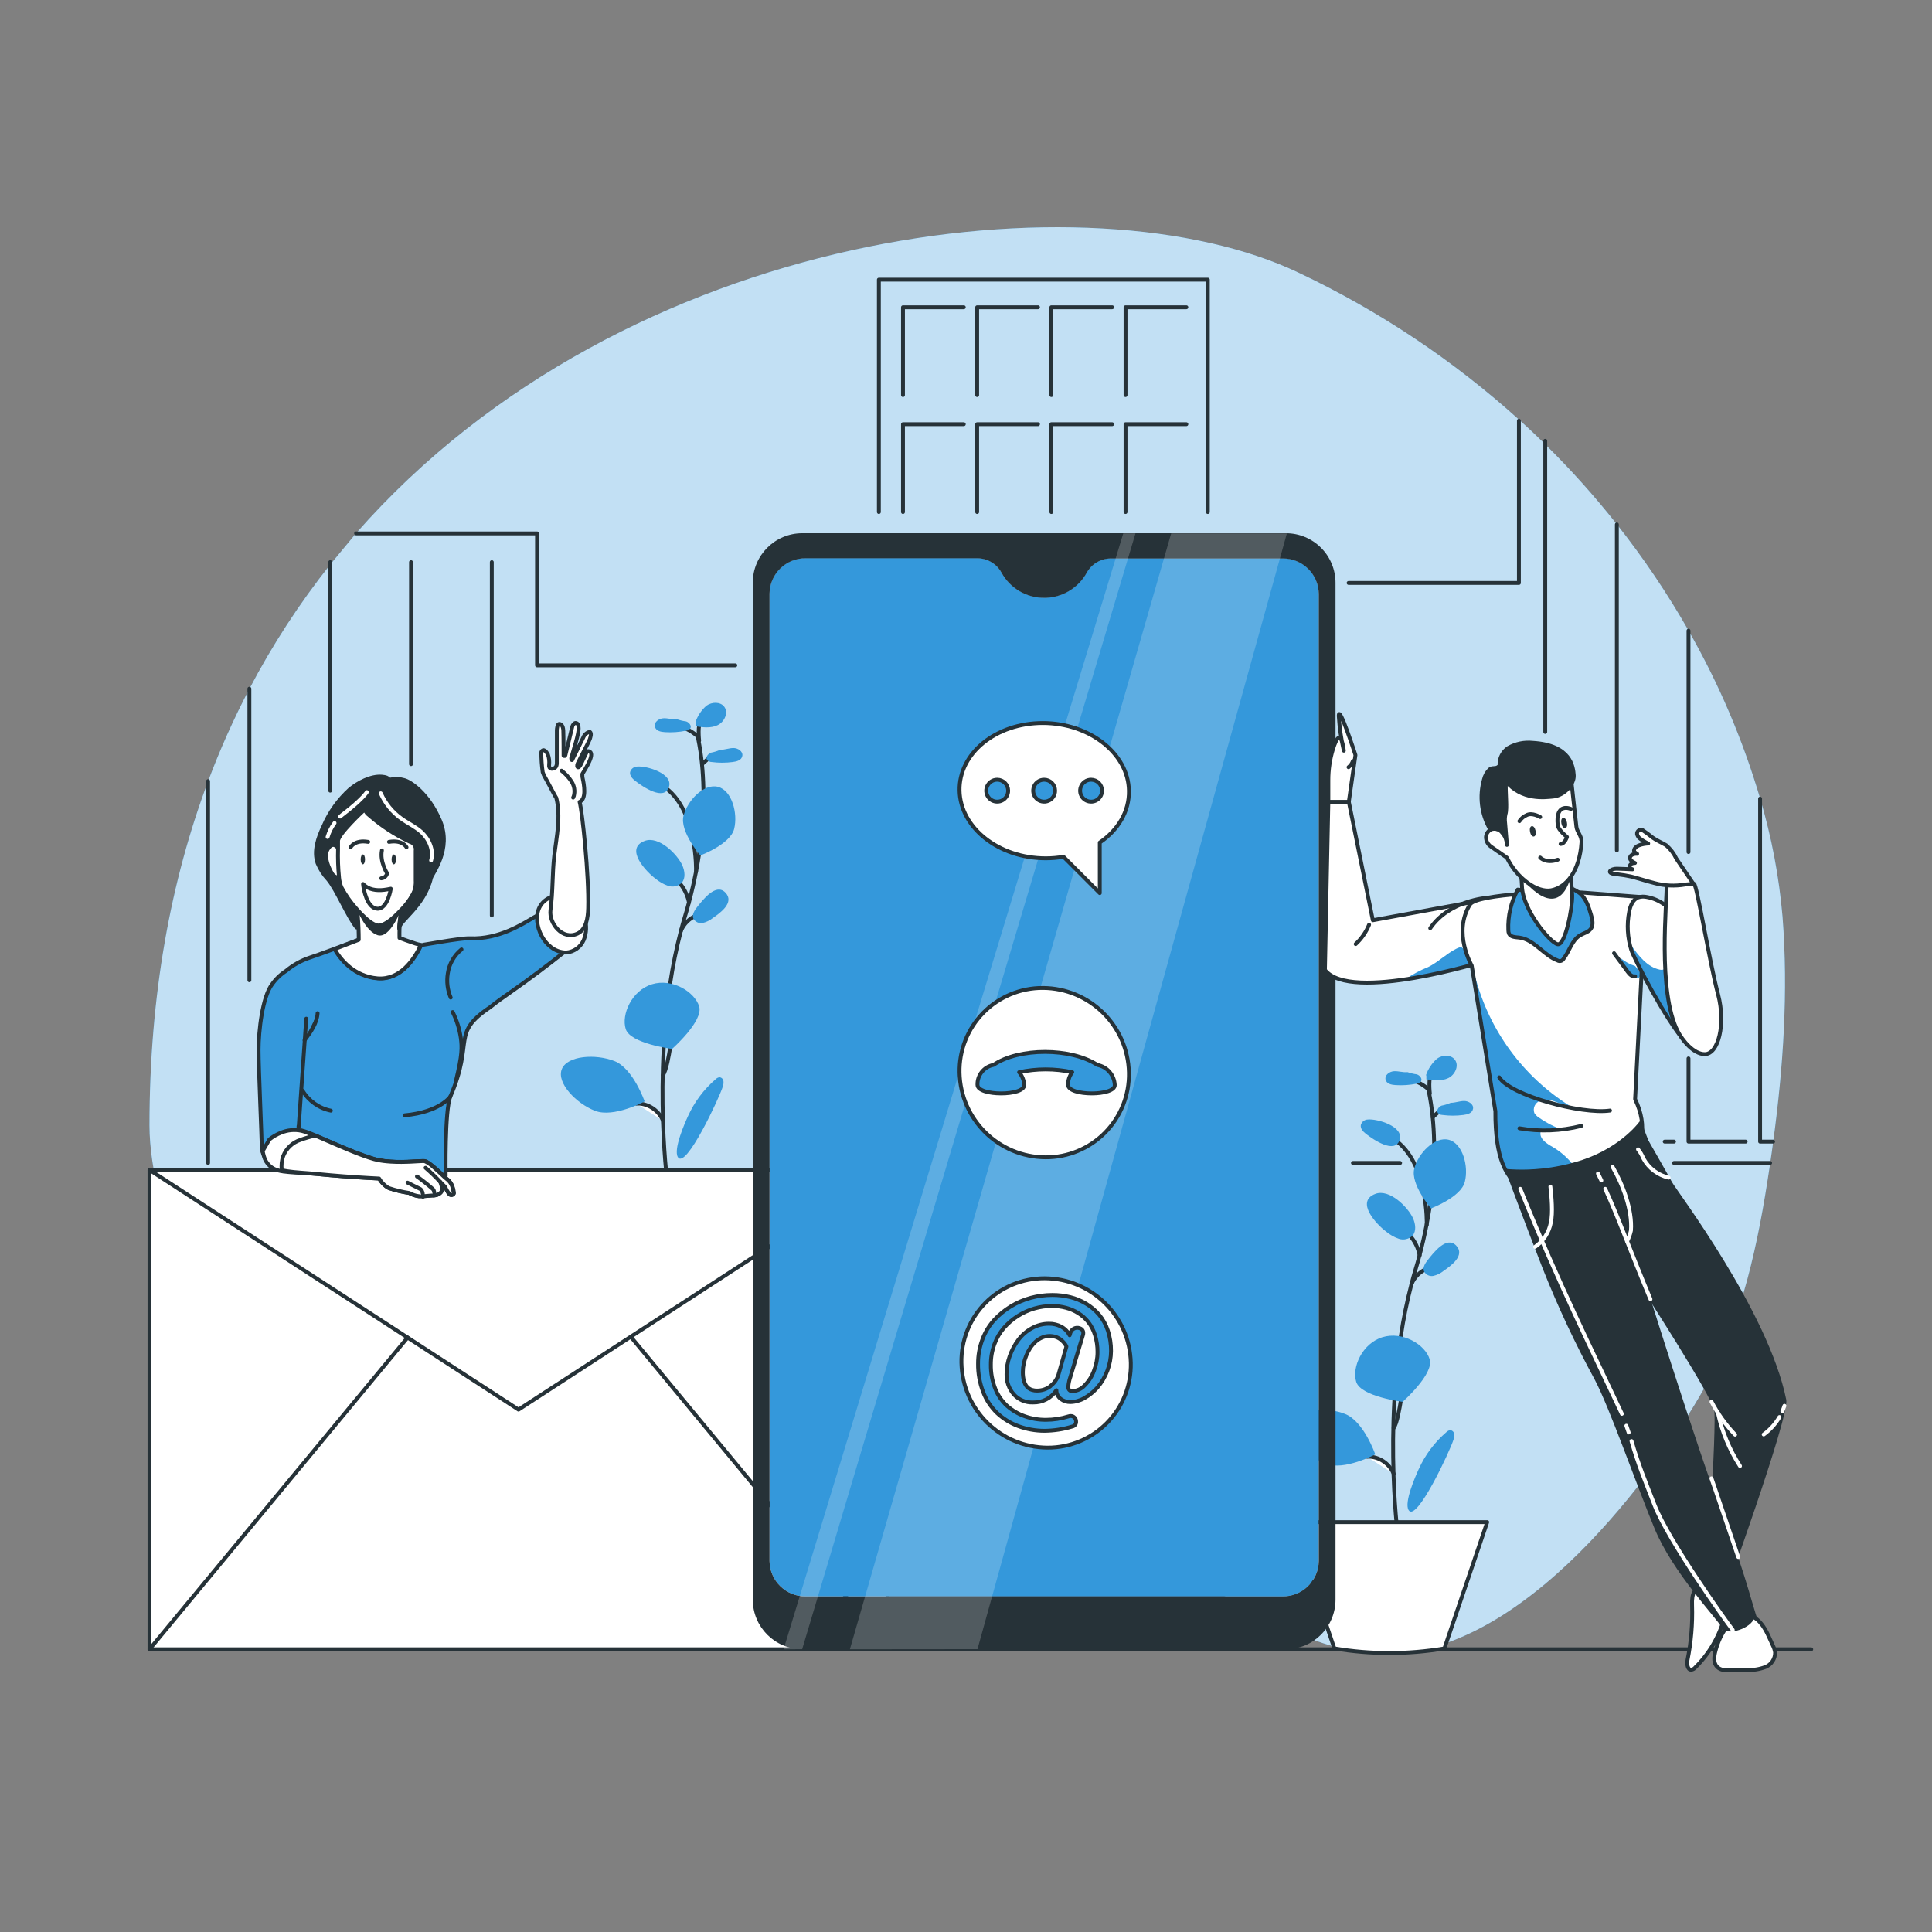 <?xml version="1.0" encoding="UTF-8"?>
<svg xmlns="http://www.w3.org/2000/svg" xmlns:xlink="http://www.w3.org/1999/xlink" width="486px" height="486px" viewBox="0 0 486 486" version="1.1">
<rect x="0" y="0" width="486" height="486" fill="#808080" stroke="none"/>
<defs>
<filter id="alpha" filterUnits="objectBoundingBox" x="0%" y="0%" width="100%" height="100%">
  <feColorMatrix type="matrix" in="SourceGraphic" values="0 0 0 0 1 0 0 0 0 1 0 0 0 0 1 0 0 0 1 0"/>
</filter>
<mask id="mask0">
  <g filter="url(#alpha)">
<rect x="0" y="0" width="486" height="486" style="fill:rgb(0%,0%,0%);fill-opacity:0.702;stroke:none;"/>
  </g>
</mask>
<clipPath id="clip1">
  <rect x="0" y="0" width="486" height="486"/>
</clipPath>
<g id="surface5" clip-path="url(#clip1)">
<path style=" stroke:none;fill-rule:nonzero;fill:rgb(100%,100%,100%);fill-opacity:1;" d="M 89.578 134.137 C 157.688 56.637 274.621 43.738 326.746 68.633 C 347.004 78.23 365.738 90.75 382.355 105.793 C 384.531 107.738 386.648 109.734 388.703 111.789 C 395.117 118.105 401.133 124.816 406.715 131.883 C 413.402 140.332 419.438 149.281 424.766 158.648 C 432.395 171.984 438.441 186.164 442.773 200.902 C 445.645 210.574 447.527 220.508 448.395 230.559 C 449.879 249.426 448.586 268.465 446.051 287.176 C 445.816 288.965 445.566 290.754 445.293 292.543 C 445.223 293.039 445.156 293.516 445.078 294.031 C 442.289 312.664 438.344 331.461 429.527 347.715 C 419.902 365.473 386.332 414.742 349.922 416.016 C 331.035 416.688 314.355 404.352 297.238 395.605 C 270.023 381.723 239.219 379.004 209.184 378.195 C 179.148 377.391 148.746 378.254 119.477 370.809 C 90.211 363.363 61.52 346.266 46.559 317.844 C 41.477 308.184 37.617 294.262 37.605 283.125 C 37.605 250.262 42.973 221.52 52.344 196.547 C 55.316 188.586 58.789 180.816 62.734 173.289 C 68.512 162.246 75.32 151.777 83.066 142.02 Z M 89.578 134.137 "/>
</g>
<mask id="mask1">
  <g filter="url(#alpha)">
<rect x="0" y="0" width="486" height="486" style="fill:rgb(0%,0%,0%);fill-opacity:0.2;stroke:none;"/>
  </g>
</mask>
<clipPath id="clip2">
  <rect x="0" y="0" width="486" height="486"/>
</clipPath>
<g id="surface8" clip-path="url(#clip2)">
<path style=" stroke:none;fill-rule:nonzero;fill:rgb(100%,100%,100%);fill-opacity:1;" d="M 294.613 134.176 L 213.793 414.879 L 245.887 414.848 L 323.715 134.176 Z M 294.613 134.176 "/>
</g>
<mask id="mask2">
  <g filter="url(#alpha)">
<rect x="0" y="0" width="486" height="486" style="fill:rgb(0%,0%,0%);fill-opacity:0.2;stroke:none;"/>
  </g>
</mask>
<clipPath id="clip3">
  <rect x="0" y="0" width="486" height="486"/>
</clipPath>
<g id="surface11" clip-path="url(#clip3)">
<path style=" stroke:none;fill-rule:nonzero;fill:rgb(100%,100%,100%);fill-opacity:1;" d="M 282.559 134.176 L 197.113 414.887 L 201.789 414.859 L 285.633 134.176 Z M 282.559 134.176 "/>
</g>
<clipPath id="clip4">
  <path d="M 353 238 L 371 238 L 371 247 L 353 247 Z M 353 238 "/>
</clipPath>
<clipPath id="clip5">
  <path d="M 373.539 241.785 C 373.539 241.785 339.664 252.281 333.289 243.992 L 334.152 201.699 L 339.297 201.699 L 345.344 231.492 L 373.102 226.406 C 373.102 226.406 376.66 237.43 373.539 241.785 Z M 373.539 241.785 "/>
</clipPath>
<clipPath id="clip6">
  <path d="M 370 245 L 397 245 L 397 296 L 370 296 Z M 370 245 "/>
</clipPath>
<clipPath id="clip7">
  <path d="M 370.215 242.895 L 376.164 279.52 C 376.008 303.254 387.332 299.688 395.195 299.617 C 404.285 299.543 418.078 290.531 411.312 276.504 L 413.918 225.738 L 398.082 224.531 C 392.863 224.125 371.48 224.793 369.777 227.527 C 365.363 234.613 370.215 242.895 370.215 242.895 Z M 370.215 242.895 "/>
</clipPath>
<clipPath id="clip8">
  <path d="M 407 241 L 413 241 L 413 247 L 407 247 Z M 407 241 "/>
</clipPath>
<clipPath id="clip9">
  <path d="M 370.215 242.895 L 376.164 279.52 C 376.008 303.254 387.332 299.688 395.195 299.617 C 404.285 299.543 418.078 290.531 411.312 276.504 L 413.918 225.738 L 398.082 224.531 C 392.863 224.125 371.48 224.793 369.777 227.527 C 365.363 234.613 370.215 242.895 370.215 242.895 Z M 370.215 242.895 "/>
</clipPath>
<clipPath id="clip10">
  <path d="M 410 237 L 422 237 L 422 258 L 410 258 Z M 410 237 "/>
</clipPath>
<clipPath id="clip11">
  <path d="M 428.836 248.637 C 426.461 245.18 424.711 241.328 423.664 237.266 C 423.285 235.23 422.691 233.238 421.898 231.328 C 420.375 228.332 417.535 226.227 414.227 225.641 C 413.531 225.488 412.809 225.52 412.129 225.738 C 410.719 226.273 410.098 227.895 409.816 229.371 C 409.203 232.547 409.387 235.82 410.34 238.906 C 410.992 241.008 418.816 256.23 423.949 262.129 C 423.5 259.156 426.922 249.211 428.836 248.637 Z M 428.836 248.637 "/>
</clipPath>
</defs>
<g id="surface1">
<path style=" stroke:none;fill-rule:nonzero;fill:rgb(20.392%,59.608%,85.882%);fill-opacity:1;" d="M 89.578 134.137 C 157.688 56.637 274.621 43.738 326.746 68.633 C 347.004 78.23 365.738 90.75 382.355 105.793 C 384.531 107.738 386.648 109.734 388.703 111.789 C 395.117 118.105 401.133 124.816 406.715 131.883 C 413.402 140.332 419.438 149.281 424.766 158.648 C 432.395 171.984 438.441 186.164 442.773 200.902 C 445.645 210.574 447.527 220.508 448.395 230.559 C 449.879 249.426 448.586 268.465 446.051 287.176 C 445.816 288.965 445.566 290.754 445.293 292.543 C 445.223 293.039 445.156 293.516 445.078 294.031 C 442.289 312.664 438.344 331.461 429.527 347.715 C 419.902 365.473 386.332 414.742 349.922 416.016 C 331.035 416.688 314.355 404.352 297.238 395.605 C 270.023 381.723 239.219 379.004 209.184 378.195 C 179.148 377.391 148.746 378.254 119.477 370.809 C 90.211 363.363 61.52 346.266 46.559 317.844 C 41.477 308.184 37.617 294.262 37.605 283.125 C 37.605 250.262 42.973 221.52 52.344 196.547 C 55.316 188.586 58.789 180.816 62.734 173.289 C 68.512 162.246 75.32 151.777 83.066 142.02 Z M 89.578 134.137 "/>
<use xlink:href="#surface5" mask="url(#mask0)"/>
<path style="fill:none;stroke-width:1;stroke-linecap:round;stroke-linejoin:round;stroke:rgb(14.902%,19.608%,21.961%);stroke-opacity:1;stroke-miterlimit:4;" d="M 38.689 426.838 L 468.742 426.838 " transform="matrix(0.972,0,0,0.972,0,0)"/>
<path style="fill:none;stroke-width:1;stroke-linecap:round;stroke-linejoin:round;stroke:rgb(14.902%,19.608%,21.961%);stroke-opacity:1;stroke-miterlimit:4;" d="M 369.651 281.768 L 369.651 281.881 C 369.651 282.062 369.691 282.251 369.772 282.452 C 370.218 284.642 370.551 286.856 370.768 289.079 C 370.961 290.992 371.11 293.17 371.15 295.601 C 371.246 301.215 370.861 306.83 370.001 312.379 C 369.78 313.838 369.518 315.381 369.209 316.921 C 368.719 319.461 368.12 322.121 367.38 324.87 C 367.051 326.152 366.669 327.462 366.271 328.78 L 365.801 330.392 C 365.62 331.039 365.439 331.69 365.271 332.389 C 364.121 336.834 363.201 341.331 362.522 345.872 C 361.67 351.518 361.139 357.129 360.85 362.441 C 360.46 369.518 360.48 376.061 360.649 381.438 C 360.645 381.531 360.645 381.619 360.649 381.711 C 360.83 387.181 361.171 391.469 361.4 393.908 C 361.529 395.339 361.621 396.151 361.63 396.199 " transform="matrix(0.972,0,0,0.972,0,0)"/>
<path style="fill-rule:nonzero;fill:rgb(100%,100%,100%);fill-opacity:1;stroke-width:1;stroke-linecap:round;stroke-linejoin:round;stroke:rgb(14.902%,19.608%,21.961%);stroke-opacity:1;stroke-miterlimit:4;" d="M 369.679 281.909 C 368.184 280.579 366.38 279.642 364.431 279.18 " transform="matrix(0.972,0,0,0.972,0,0)"/>
<path style="fill:none;stroke-width:1;stroke-linecap:round;stroke-linejoin:round;stroke:rgb(14.902%,19.608%,21.961%);stroke-opacity:1;stroke-miterlimit:4;" d="M 370.8 289.111 L 373.461 286.699 " transform="matrix(0.972,0,0,0.972,0,0)"/>
<path style="fill:none;stroke-width:1;stroke-linecap:round;stroke-linejoin:round;stroke:rgb(14.902%,19.608%,21.961%);stroke-opacity:1;stroke-miterlimit:4;" d="M 367.409 324.882 C 367.272 324.179 367.063 323.491 366.79 322.828 C 366.396 321.86 365.861 320.951 365.198 320.14 C 364.708 319.529 364.145 318.974 363.53 318.492 " transform="matrix(0.972,0,0,0.972,0,0)"/>
<path style="fill:none;stroke-width:1;stroke-linecap:round;stroke-linejoin:round;stroke:rgb(14.902%,19.608%,21.961%);stroke-opacity:1;stroke-miterlimit:4;" d="M 365.279 332.381 C 366.042 330.492 367.553 329.005 369.45 328.27 " transform="matrix(0.972,0,0,0.972,0,0)"/>
<path style="fill-rule:nonzero;fill:rgb(100%,100%,100%);fill-opacity:1;stroke-width:1;stroke-linecap:round;stroke-linejoin:round;stroke:rgb(14.902%,19.608%,21.961%);stroke-opacity:1;stroke-miterlimit:4;" d="M 360.661 369.579 C 361.549 368.502 362.22 364.411 362.582 362.208 C 362.67 361.69 362.739 361.212 362.811 360.918 " transform="matrix(0.972,0,0,0.972,0,0)"/>
<path style="fill-rule:nonzero;fill:rgb(100%,100%,100%);fill-opacity:1;stroke-width:1;stroke-linecap:round;stroke-linejoin:round;stroke:rgb(14.902%,19.608%,21.961%);stroke-opacity:1;stroke-miterlimit:4;" d="M 353.809 377.001 C 354.106 376.969 354.404 376.969 354.701 377.001 C 357.37 377.259 359.676 378.971 360.701 381.45 " transform="matrix(0.972,0,0,0.972,0,0)"/>
<path style="fill:none;stroke-width:1;stroke-linecap:round;stroke-linejoin:round;stroke:rgb(14.902%,19.608%,21.961%);stroke-opacity:1;stroke-miterlimit:4;" d="M 369.241 317.001 C 369.241 317.001 369.711 300.769 360.802 294.882 " transform="matrix(0.972,0,0,0.972,0,0)"/>
<path style=" stroke:none;fill-rule:nonzero;fill:rgb(20.392%,59.608%,85.882%);fill-opacity:1;" d="M 359.641 341.941 C 360.777 345.625 352.836 352.633 352.836 352.633 C 352.836 352.633 342.348 351.32 341.172 347.645 C 339.996 343.973 342.688 337.926 347.781 336.371 C 352.875 334.816 358.543 338.258 359.641 341.941 Z M 359.641 341.941 "/>
<path style=" stroke:none;fill-rule:nonzero;fill:rgb(20.392%,59.608%,85.882%);fill-opacity:1;" d="M 368.477 297.297 C 367.504 301.184 359.961 303.973 359.961 303.973 C 359.961 303.973 354.781 297.918 355.754 294.012 C 356.723 290.102 360.914 285.809 364.434 286.711 C 367.949 287.613 369.488 293.387 368.477 297.297 Z M 368.477 297.297 "/>
<path style=" stroke:none;fill-rule:nonzero;fill:rgb(20.392%,59.608%,85.882%);fill-opacity:1;" d="M 338.352 355.684 C 343.066 357.512 345.953 365.852 345.953 365.852 C 345.953 365.852 338.18 370.039 333.473 368.203 C 328.77 366.367 323.754 361.195 325.113 357.746 C 326.477 354.293 333.641 353.809 338.352 355.684 Z M 338.352 355.684 "/>
<path style=" stroke:none;fill-rule:nonzero;fill:rgb(20.392%,59.608%,85.882%);fill-opacity:1;" d="M 348.688 309.805 C 349.641 310.609 350.734 311.227 351.914 311.633 C 353.117 312.023 354.441 311.707 355.344 310.816 C 356.316 309.66 356.082 307.902 355.449 306.453 C 354.188 303.684 349.539 298.969 345.973 300.32 C 340.82 302.293 346.391 308.125 348.688 309.805 Z M 348.688 309.805 "/>
<path style=" stroke:none;fill-rule:nonzero;fill:rgb(20.392%,59.608%,85.882%);fill-opacity:1;" d="M 359.23 316.871 C 358.551 317.707 357.832 318.766 358.211 319.789 C 358.645 320.668 359.621 321.148 360.582 320.953 C 361.516 320.734 362.387 320.305 363.129 319.699 C 364.945 318.438 368.68 315.812 366.297 313.316 C 363.918 310.816 360.613 315.113 359.23 316.871 Z M 359.23 316.871 "/>
<path style=" stroke:none;fill-rule:nonzero;fill:rgb(20.392%,59.608%,85.882%);fill-opacity:1;" d="M 344.02 281.617 C 343.215 281.664 342.531 282.219 342.32 282.996 C 342.164 283.902 342.91 284.688 343.633 285.242 C 345.438 286.645 350.871 290.395 352.078 286.77 C 353.227 283.348 346.41 281.355 344.02 281.617 Z M 344.02 281.617 "/>
<path style=" stroke:none;fill-rule:nonzero;fill:rgb(20.392%,59.608%,85.882%);fill-opacity:1;" d="M 354.023 269.699 C 352.902 269.809 351.785 269.398 350.66 269.469 C 349.531 269.535 348.297 270.441 348.539 271.547 C 348.781 272.656 350.035 272.898 351.066 272.957 C 352.84 273.07 354.621 272.949 356.363 272.598 C 356.777 272.559 357.16 272.363 357.434 272.055 C 357.891 271.383 357.172 270.488 356.395 270.254 C 355.594 270.148 354.809 269.961 354.051 269.691 Z M 354.023 269.699 "/>
<path style=" stroke:none;fill-rule:nonzero;fill:rgb(20.392%,59.608%,85.882%);fill-opacity:1;" d="M 364.965 277.41 C 366.086 277.41 367.172 276.961 368.301 276.953 C 369.43 276.941 370.73 277.77 370.547 278.895 C 370.359 280.023 369.156 280.344 368.125 280.469 C 366.363 280.703 364.578 280.703 362.82 280.469 C 362.402 280.461 362.004 280.289 361.711 279.996 C 361.215 279.363 361.875 278.418 362.625 278.129 C 363.418 277.98 364.188 277.742 364.926 277.418 Z M 364.965 277.41 "/>
<path style=" stroke:none;fill-rule:nonzero;fill:rgb(20.392%,59.608%,85.882%);fill-opacity:1;" d="M 363.859 360.242 C 364.117 359.973 364.461 359.805 364.832 359.766 C 365.344 359.816 365.754 360.223 365.801 360.738 C 365.855 361.219 365.797 361.703 365.629 362.156 C 364.859 364.715 356.305 383.172 354.332 379.859 C 353.176 377.914 356.035 371.41 356.879 369.574 C 358.492 365.988 360.875 362.805 363.859 360.242 Z M 363.859 360.242 "/>
<path style="fill:none;stroke-width:1;stroke-linecap:round;stroke-linejoin:round;stroke:rgb(14.902%,19.608%,21.961%);stroke-opacity:1;stroke-miterlimit:4;" d="M 370.049 282.998 C 370.049 282.998 369.518 278.389 370.632 277.999 " transform="matrix(0.972,0,0,0.972,0,0)"/>
<path style=" stroke:none;fill-rule:nonzero;fill:rgb(20.392%,59.608%,85.882%);fill-opacity:1;" d="M 358.734 270.402 C 359.289 268.816 360.238 267.406 361.496 266.301 C 362.848 265.328 365.016 265.25 365.996 266.602 C 367.094 268.105 365.996 270.391 364.316 271.199 C 362.633 272.004 360.652 271.762 358.805 271.5 C 358.805 271.227 358.805 270.953 358.805 270.684 Z M 358.734 270.402 "/>
<path style="fill-rule:nonzero;fill:rgb(100%,100%,100%);fill-opacity:1;stroke-width:1;stroke-linecap:round;stroke-linejoin:round;stroke:rgb(14.902%,19.608%,21.961%);stroke-opacity:1;stroke-miterlimit:4;" d="M 373.81 426.609 C 364.382 428.201 354.757 428.201 345.329 426.609 L 334.25 393.92 L 384.89 393.92 Z M 373.81 426.609 " transform="matrix(0.972,0,0,0.972,0,0)"/>
<path style="fill:none;stroke-width:1;stroke-linecap:round;stroke-linejoin:round;stroke:rgb(14.902%,19.608%,21.961%);stroke-opacity:1;stroke-miterlimit:4;" d="M 180.552 190.43 L 180.552 190.538 C 180.592 190.719 180.632 190.912 180.668 191.109 C 181.122 193.299 181.456 195.513 181.669 197.74 C 181.862 199.649 181.998 201.831 182.051 204.258 C 182.151 209.86 181.777 215.463 180.929 221.001 C 180.708 222.459 180.451 223.999 180.142 225.542 C 179.651 228.082 179.04 230.738 178.309 233.491 C 177.971 234.769 177.602 236.079 177.2 237.401 C 177.039 237.94 176.878 238.47 176.73 239.009 C 176.581 239.551 176.36 240.311 176.191 241.01 C 175.042 245.455 174.121 249.952 173.438 254.489 C 172.59 260.139 172.072 265.75 171.779 271.058 C 171.389 278.139 171.401 284.678 171.582 290.059 L 171.582 290.328 C 171.771 295.802 172.1 300.09 172.341 302.541 C 172.462 303.96 172.558 304.772 172.558 304.82 " transform="matrix(0.972,0,0,0.972,0,0)"/>
<path style="fill-rule:nonzero;fill:rgb(100%,100%,100%);fill-opacity:1;stroke-width:1;stroke-linecap:round;stroke-linejoin:round;stroke:rgb(14.902%,19.608%,21.961%);stroke-opacity:1;stroke-miterlimit:4;" d="M 180.572 190.57 C 179.852 189.943 179.069 189.397 178.229 188.939 C 177.304 188.452 176.324 188.083 175.311 187.842 " transform="matrix(0.972,0,0,0.972,0,0)"/>
<path style="fill:none;stroke-width:1;stroke-linecap:round;stroke-linejoin:round;stroke:rgb(14.902%,19.608%,21.961%);stroke-opacity:1;stroke-miterlimit:4;" d="M 181.689 197.772 L 184.361 195.361 " transform="matrix(0.972,0,0,0.972,0,0)"/>
<path style="fill:none;stroke-width:1;stroke-linecap:round;stroke-linejoin:round;stroke:rgb(14.902%,19.608%,21.961%);stroke-opacity:1;stroke-miterlimit:4;" d="M 178.309 233.539 C 178.168 232.836 177.955 232.153 177.678 231.49 C 177.284 230.521 176.75 229.613 176.091 228.801 C 175.596 228.19 175.038 227.636 174.419 227.149 " transform="matrix(0.972,0,0,0.972,0,0)"/>
<path style="fill:none;stroke-width:1;stroke-linecap:round;stroke-linejoin:round;stroke:rgb(14.902%,19.608%,21.961%);stroke-opacity:1;stroke-miterlimit:4;" d="M 176.179 241.002 C 176.935 239.109 178.442 237.622 180.339 236.891 " transform="matrix(0.972,0,0,0.972,0,0)"/>
<path style="fill-rule:nonzero;fill:rgb(100%,100%,100%);fill-opacity:1;stroke-width:1;stroke-linecap:round;stroke-linejoin:round;stroke:rgb(14.902%,19.608%,21.961%);stroke-opacity:1;stroke-miterlimit:4;" d="M 171.549 278.24 C 172.442 277.159 173.121 273.072 173.478 270.87 C 173.559 270.351 173.639 269.869 173.7 269.579 " transform="matrix(0.972,0,0,0.972,0,0)"/>
<path style="fill-rule:nonzero;fill:rgb(100%,100%,100%);fill-opacity:1;stroke-width:1;stroke-linecap:round;stroke-linejoin:round;stroke:rgb(14.902%,19.608%,21.961%);stroke-opacity:1;stroke-miterlimit:4;" d="M 164.701 285.618 C 164.999 285.59 165.3 285.59 165.602 285.618 C 168.266 285.888 170.573 287.596 171.602 290.071 " transform="matrix(0.972,0,0,0.972,0,0)"/>
<path style="fill:none;stroke-width:1;stroke-linecap:round;stroke-linejoin:round;stroke:rgb(14.902%,19.608%,21.961%);stroke-opacity:1;stroke-miterlimit:4;" d="M 180.13 225.618 C 180.13 225.618 180.612 209.39 171.69 203.499 " transform="matrix(0.972,0,0,0.972,0,0)"/>
<path style=" stroke:none;fill-rule:nonzero;fill:rgb(20.392%,59.608%,85.882%);fill-opacity:1;" d="M 175.875 253.156 C 177 256.84 169.07 263.848 169.07 263.848 C 169.07 263.848 158.57 262.539 157.406 258.863 C 156.238 255.188 158.934 249.145 164.016 247.586 C 169.098 246.031 174.738 249.484 175.875 253.156 Z M 175.875 253.156 "/>
<path style=" stroke:none;fill-rule:nonzero;fill:rgb(20.392%,59.608%,85.882%);fill-opacity:1;" d="M 184.68 208.512 C 183.707 212.402 176.164 215.191 176.164 215.191 C 176.164 215.191 170.926 209.137 171.938 205.227 C 172.949 201.32 177.09 197.023 180.605 197.93 C 184.125 198.832 185.652 204.605 184.68 208.512 Z M 184.68 208.512 "/>
<path style=" stroke:none;fill-rule:nonzero;fill:rgb(20.392%,59.608%,85.882%);fill-opacity:1;" d="M 154.547 266.902 C 159.262 268.738 162.16 277.07 162.16 277.07 C 162.16 277.07 154.383 281.258 149.668 279.422 C 144.953 277.582 139.949 272.414 141.32 268.961 C 142.691 265.512 149.824 265.062 154.547 266.902 Z M 154.547 266.902 "/>
<path style=" stroke:none;fill-rule:nonzero;fill:rgb(20.392%,59.608%,85.882%);fill-opacity:1;" d="M 164.879 221.023 C 165.832 221.824 166.922 222.445 168.098 222.852 C 169.305 223.242 170.629 222.926 171.527 222.035 C 172.5 220.879 172.266 219.117 171.637 217.668 C 170.371 214.898 165.734 210.184 162.16 211.535 C 157.016 213.488 162.578 219.32 164.879 221.023 Z M 164.879 221.023 "/>
<path style=" stroke:none;fill-rule:nonzero;fill:rgb(20.392%,59.608%,85.882%);fill-opacity:1;" d="M 175.418 228.098 C 174.746 228.934 174.027 230.043 174.395 231.016 C 174.832 231.898 175.805 232.375 176.77 232.18 C 177.699 231.961 178.57 231.535 179.316 230.93 C 181.133 229.676 184.863 227.039 182.484 224.543 C 180.102 222.043 176.844 226.332 175.418 228.098 Z M 175.418 228.098 "/>
<path style=" stroke:none;fill-rule:nonzero;fill:rgb(20.392%,59.608%,85.882%);fill-opacity:1;" d="M 160.203 192.836 C 159.402 192.887 158.719 193.438 158.504 194.215 C 158.348 195.121 159.098 195.906 159.824 196.461 C 161.633 197.859 167.059 201.613 168.273 197.988 C 169.41 194.566 162.605 192.574 160.203 192.836 Z M 160.203 192.836 "/>
<path style=" stroke:none;fill-rule:nonzero;fill:rgb(20.392%,59.608%,85.882%);fill-opacity:1;" d="M 170.207 180.918 C 169.09 181.023 167.973 180.617 166.855 180.684 C 165.734 180.754 164.48 181.656 164.734 182.766 C 164.988 183.875 166.223 184.117 167.262 184.176 C 169.031 184.289 170.809 184.168 172.551 183.816 C 172.965 183.777 173.352 183.582 173.629 183.27 C 174.074 182.602 173.355 181.707 172.59 181.473 C 171.785 181.367 171 181.176 170.234 180.91 Z M 170.207 180.918 "/>
<path style=" stroke:none;fill-rule:nonzero;fill:rgb(20.392%,59.608%,85.882%);fill-opacity:1;" d="M 181.152 188.625 C 182.277 188.625 183.367 188.18 184.484 188.168 C 185.602 188.16 186.914 188.984 186.742 190.113 C 186.566 191.242 185.34 191.562 184.312 191.688 C 182.551 191.922 180.766 191.922 179.004 191.688 C 178.586 191.68 178.188 191.508 177.895 191.211 C 177.398 190.578 178.062 189.637 178.82 189.344 C 179.609 189.195 180.383 188.957 181.121 188.637 Z M 181.152 188.625 "/>
<path style=" stroke:none;fill-rule:nonzero;fill:rgb(20.392%,59.608%,85.882%);fill-opacity:1;" d="M 180.043 271.461 C 180.301 271.191 180.645 271.023 181.016 270.984 C 181.527 271.043 181.93 271.445 181.988 271.957 C 182.039 272.438 181.973 272.922 181.805 273.375 C 181.043 275.93 172.48 294.391 170.52 291.074 C 169.352 289.133 172.211 282.629 173.055 280.793 C 174.672 277.207 177.059 274.02 180.043 271.461 Z M 180.043 271.461 "/>
<path style="fill:none;stroke-width:1;stroke-linecap:round;stroke-linejoin:round;stroke:rgb(14.902%,19.608%,21.961%);stroke-opacity:1;stroke-miterlimit:4;" d="M 180.941 191.68 C 180.941 191.68 180.411 187.07 181.528 186.68 " transform="matrix(0.972,0,0,0.972,0,0)"/>
<path style=" stroke:none;fill-rule:nonzero;fill:rgb(20.392%,59.608%,85.882%);fill-opacity:1;" d="M 174.961 181.617 C 175.504 180.031 176.457 178.617 177.719 177.516 C 179.07 176.543 181.23 176.465 182.211 177.816 C 183.309 179.324 182.211 181.609 180.531 182.414 C 178.848 183.223 176.875 182.98 175.027 182.715 C 175.027 182.445 175.027 182.172 175.027 181.898 Z M 174.961 181.617 "/>
<path style="fill:none;stroke-width:1;stroke-linecap:round;stroke-linejoin:round;stroke:rgb(14.902%,19.608%,21.961%);stroke-opacity:1;stroke-miterlimit:4;" d="M 53.852 300.97 L 53.852 202.16 " transform="matrix(0.972,0,0,0.972,0,0)"/>
<path style="fill:none;stroke-width:1;stroke-linecap:round;stroke-linejoin:round;stroke:rgb(14.902%,19.608%,21.961%);stroke-opacity:1;stroke-miterlimit:4;" d="M 362.349 300.97 L 350.14 300.97 " transform="matrix(0.972,0,0,0.972,0,0)"/>
<path style="fill:none;stroke-width:1;stroke-linecap:round;stroke-linejoin:round;stroke:rgb(14.902%,19.608%,21.961%);stroke-opacity:1;stroke-miterlimit:4;" d="M 458.1 300.97 L 433.228 300.97 " transform="matrix(0.972,0,0,0.972,0,0)"/>
<path style="fill:none;stroke-width:1;stroke-linecap:round;stroke-linejoin:round;stroke:rgb(14.902%,19.608%,21.961%);stroke-opacity:1;stroke-miterlimit:4;" d="M 349.019 150.861 L 393.089 150.861 L 393.089 108.881 " transform="matrix(0.972,0,0,0.972,0,0)"/>
<path style="fill:none;stroke-width:1;stroke-linecap:round;stroke-linejoin:round;stroke:rgb(14.902%,19.608%,21.961%);stroke-opacity:1;stroke-miterlimit:4;" d="M 92.159 138.041 L 138.981 138.041 L 138.981 172.188 L 190.301 172.188 " transform="matrix(0.972,0,0,0.972,0,0)"/>
<path style="fill:none;stroke-width:1;stroke-linecap:round;stroke-linejoin:round;stroke:rgb(14.902%,19.608%,21.961%);stroke-opacity:1;stroke-miterlimit:4;" d="M 64.542 253.689 L 64.542 178.229 " transform="matrix(0.972,0,0,0.972,0,0)"/>
<path style="fill:none;stroke-width:1;stroke-linecap:round;stroke-linejoin:round;stroke:rgb(14.902%,19.608%,21.961%);stroke-opacity:1;stroke-miterlimit:4;" d="M 85.459 145.48 L 85.459 204.62 " transform="matrix(0.972,0,0,0.972,0,0)"/>
<path style="fill:none;stroke-width:1;stroke-linecap:round;stroke-linejoin:round;stroke:rgb(14.902%,19.608%,21.961%);stroke-opacity:1;stroke-miterlimit:4;" d="M 106.369 145.48 L 106.369 197.76 " transform="matrix(0.972,0,0,0.972,0,0)"/>
<path style="fill:none;stroke-width:1;stroke-linecap:round;stroke-linejoin:round;stroke:rgb(14.902%,19.608%,21.961%);stroke-opacity:1;stroke-miterlimit:4;" d="M 127.279 145.48 L 127.279 236.931 " transform="matrix(0.972,0,0,0.972,0,0)"/>
<path style="fill:none;stroke-width:1;stroke-linecap:round;stroke-linejoin:round;stroke:rgb(14.902%,19.608%,21.961%);stroke-opacity:1;stroke-miterlimit:4;" d="M 227.451 132.511 L 227.451 72.378 L 312.58 72.378 L 312.58 132.511 " transform="matrix(0.972,0,0,0.972,0,0)"/>
<path style="fill:none;stroke-width:1;stroke-linecap:round;stroke-linejoin:round;stroke:rgb(14.902%,19.608%,21.961%);stroke-opacity:1;stroke-miterlimit:4;" d="M 233.692 102.25 L 233.692 79.52 L 249.429 79.52 " transform="matrix(0.972,0,0,0.972,0,0)"/>
<path style="fill:none;stroke-width:1;stroke-linecap:round;stroke-linejoin:round;stroke:rgb(14.902%,19.608%,21.961%);stroke-opacity:1;stroke-miterlimit:4;" d="M 252.889 102.25 L 252.889 79.52 L 268.631 79.52 " transform="matrix(0.972,0,0,0.972,0,0)"/>
<path style="fill:none;stroke-width:1;stroke-linecap:round;stroke-linejoin:round;stroke:rgb(14.902%,19.608%,21.961%);stroke-opacity:1;stroke-miterlimit:4;" d="M 272.091 102.25 L 272.091 79.52 L 287.829 79.52 " transform="matrix(0.972,0,0,0.972,0,0)"/>
<path style="fill:none;stroke-width:1;stroke-linecap:round;stroke-linejoin:round;stroke:rgb(14.902%,19.608%,21.961%);stroke-opacity:1;stroke-miterlimit:4;" d="M 291.289 102.25 L 291.289 79.52 L 307.03 79.52 " transform="matrix(0.972,0,0,0.972,0,0)"/>
<path style="fill:none;stroke-width:1;stroke-linecap:round;stroke-linejoin:round;stroke:rgb(14.902%,19.608%,21.961%);stroke-opacity:1;stroke-miterlimit:4;" d="M 233.692 132.511 L 233.692 109.781 L 249.429 109.781 " transform="matrix(0.972,0,0,0.972,0,0)"/>
<path style="fill:none;stroke-width:1;stroke-linecap:round;stroke-linejoin:round;stroke:rgb(14.902%,19.608%,21.961%);stroke-opacity:1;stroke-miterlimit:4;" d="M 252.889 132.511 L 252.889 109.781 L 268.631 109.781 " transform="matrix(0.972,0,0,0.972,0,0)"/>
<path style="fill:none;stroke-width:1;stroke-linecap:round;stroke-linejoin:round;stroke:rgb(14.902%,19.608%,21.961%);stroke-opacity:1;stroke-miterlimit:4;" d="M 272.091 132.511 L 272.091 109.781 L 287.829 109.781 " transform="matrix(0.972,0,0,0.972,0,0)"/>
<path style="fill:none;stroke-width:1;stroke-linecap:round;stroke-linejoin:round;stroke:rgb(14.902%,19.608%,21.961%);stroke-opacity:1;stroke-miterlimit:4;" d="M 291.289 132.511 L 291.289 109.781 L 307.03 109.781 " transform="matrix(0.972,0,0,0.972,0,0)"/>
<path style="fill:none;stroke-width:1;stroke-linecap:round;stroke-linejoin:round;stroke:rgb(14.902%,19.608%,21.961%);stroke-opacity:1;stroke-miterlimit:4;" d="M 399.908 114.081 L 399.908 189.429 " transform="matrix(0.972,0,0,0.972,0,0)"/>
<path style="fill:none;stroke-width:1;stroke-linecap:round;stroke-linejoin:round;stroke:rgb(14.902%,19.608%,21.961%);stroke-opacity:1;stroke-miterlimit:4;" d="M 430.821 295.448 L 433.228 295.448 " transform="matrix(0.972,0,0,0.972,0,0)"/>
<path style="fill:none;stroke-width:1;stroke-linecap:round;stroke-linejoin:round;stroke:rgb(14.902%,19.608%,21.961%);stroke-opacity:1;stroke-miterlimit:4;" d="M 418.439 135.718 L 418.439 220.08 " transform="matrix(0.972,0,0,0.972,0,0)"/>
<path style="fill:none;stroke-width:1;stroke-linecap:round;stroke-linejoin:round;stroke:rgb(14.902%,19.608%,21.961%);stroke-opacity:1;stroke-miterlimit:4;" d="M 436.982 273.912 L 436.982 295.448 L 451.771 295.448 " transform="matrix(0.972,0,0,0.972,0,0)"/>
<path style="fill:none;stroke-width:1;stroke-linecap:round;stroke-linejoin:round;stroke:rgb(14.902%,19.608%,21.961%);stroke-opacity:1;stroke-miterlimit:4;" d="M 436.982 163.219 L 436.982 220.51 " transform="matrix(0.972,0,0,0.972,0,0)"/>
<path style="fill:none;stroke-width:1;stroke-linecap:round;stroke-linejoin:round;stroke:rgb(14.902%,19.608%,21.961%);stroke-opacity:1;stroke-miterlimit:4;" d="M 455.508 206.69 L 455.508 295.448 L 458.88 295.448 " transform="matrix(0.972,0,0,0.972,0,0)"/>
<path style="fill-rule:nonzero;fill:rgb(100%,100%,100%);fill-opacity:1;stroke-width:1;stroke-linecap:round;stroke-linejoin:round;stroke:rgb(14.902%,19.608%,21.961%);stroke-opacity:1;stroke-miterlimit:4;" d="M 38.689 302.779 L 229.689 302.779 L 229.689 426.838 L 38.689 426.838 Z M 38.689 302.779 " transform="matrix(0.972,0,0,0.972,0,0)"/>
<path style="fill-rule:nonzero;fill:rgb(100%,100%,100%);fill-opacity:1;stroke-width:1;stroke-linecap:round;stroke-linejoin:round;stroke:rgb(14.902%,19.608%,21.961%);stroke-opacity:1;stroke-miterlimit:4;" d="M 38.689 302.779 L 134.191 364.808 L 229.689 302.779 Z M 38.689 302.779 " transform="matrix(0.972,0,0,0.972,0,0)"/>
<path style="fill:none;stroke-width:1;stroke-linecap:round;stroke-linejoin:round;stroke:rgb(14.902%,19.608%,21.961%);stroke-opacity:1;stroke-miterlimit:4;" d="M 105.481 346.161 L 38.689 426.838 " transform="matrix(0.972,0,0,0.972,0,0)"/>
<path style="fill:none;stroke-width:1;stroke-linecap:round;stroke-linejoin:round;stroke:rgb(14.902%,19.608%,21.961%);stroke-opacity:1;stroke-miterlimit:4;" d="M 163.419 346.161 L 230.212 426.838 " transform="matrix(0.972,0,0,0.972,0,0)"/>
<path style=" stroke:none;fill-rule:nonzero;fill:rgb(20.392%,59.608%,85.882%);fill-opacity:1;" d="M 322.605 140.434 L 279.449 140.434 C 276.918 140.438 274.59 141.816 273.367 144.031 C 271.207 147.93 267.102 150.348 262.645 150.348 C 258.188 150.348 254.082 147.93 251.922 144.031 C 250.711 141.785 248.363 140.387 245.809 140.387 L 202.699 140.387 C 197.723 140.32 193.637 144.305 193.574 149.281 L 193.574 392.688 C 193.645 397.664 197.727 401.641 202.699 401.582 L 322.605 401.582 C 327.582 401.641 331.668 397.664 331.742 392.688 L 331.742 149.328 C 331.676 144.352 327.586 140.371 322.605 140.434 Z M 322.605 140.434 "/>
<path style=" stroke:none;fill-rule:nonzero;fill:rgb(14.902%,19.608%,21.961%);fill-opacity:1;" d="M 335.953 146.637 C 335.961 143.324 334.656 140.145 332.316 137.801 C 329.977 135.453 326.805 134.137 323.492 134.137 L 201.824 134.137 C 194.945 134.129 189.363 139.707 189.363 146.586 L 189.363 402.406 C 189.363 409.285 194.941 414.859 201.816 414.859 L 323.492 414.859 C 330.371 414.859 335.945 409.285 335.953 402.406 Z M 331.742 392.688 C 331.668 397.664 327.582 401.641 322.605 401.582 L 202.699 401.582 C 197.727 401.641 193.645 397.664 193.574 392.688 L 193.574 149.328 C 193.637 144.352 197.723 140.371 202.699 140.434 L 245.828 140.434 C 248.379 140.434 250.723 141.832 251.934 144.078 C 254.094 147.977 258.199 150.395 262.652 150.395 C 267.109 150.395 271.215 147.977 273.375 144.078 C 274.594 141.859 276.926 140.48 279.461 140.484 L 322.617 140.484 C 327.594 140.418 331.68 144.402 331.742 149.379 Z M 331.742 392.688 "/>
<use xlink:href="#surface8" mask="url(#mask1)"/>
<use xlink:href="#surface11" mask="url(#mask2)"/>
<path style="fill-rule:nonzero;fill:rgb(100%,100%,100%);fill-opacity:1;stroke-width:1;stroke-linecap:round;stroke-linejoin:round;stroke:rgb(14.902%,19.608%,21.961%);stroke-opacity:1;stroke-miterlimit:4;" d="M 292.651 352.732 C 292.776 358.515 290.557 364.101 286.507 368.228 C 282.452 372.356 276.906 374.67 271.119 374.65 C 258.97 374.602 249.076 364.877 248.818 352.732 C 248.698 346.949 250.916 341.363 254.967 337.24 C 259.022 333.112 264.568 330.802 270.351 330.822 C 282.496 330.862 292.394 340.583 292.651 352.732 Z M 292.651 352.732 " transform="matrix(0.972,0,0,0.972,0,0)"/>
<path style="fill-rule:nonzero;fill:rgb(20.392%,59.608%,85.882%);fill-opacity:1;stroke-width:1;stroke-linecap:round;stroke-linejoin:round;stroke:rgb(14.902%,19.608%,21.961%);stroke-opacity:1;stroke-miterlimit:4;" d="M 263.551 369.088 C 261.514 368.337 259.649 367.188 258.062 365.709 C 256.458 364.169 255.22 362.297 254.429 360.219 C 253.533 357.892 253.086 355.417 253.119 352.921 C 253.107 350.795 253.484 348.681 254.232 346.692 C 254.907 344.851 255.928 343.155 257.23 341.688 C 259.802 338.879 263.121 336.858 266.798 335.869 C 268.607 335.383 270.468 335.138 272.34 335.142 C 273.892 335.134 275.443 335.319 276.95 335.688 C 278.405 336.046 279.799 336.625 281.081 337.4 C 282.351 338.164 283.488 339.124 284.449 340.25 C 285.454 341.463 286.221 342.854 286.712 344.349 C 287.27 346.057 287.547 347.845 287.531 349.642 C 287.507 353.11 286.257 356.461 283.999 359.102 C 283.03 360.199 281.881 361.131 280.599 361.851 C 279.498 362.482 278.252 362.827 276.978 362.851 C 276.102 362.863 275.246 362.586 274.539 362.06 C 273.823 361.529 273.397 360.693 273.389 359.801 C 272.055 361.826 269.768 363.02 267.341 362.952 C 265.44 363.036 263.6 362.256 262.342 360.83 C 261.092 359.379 260.433 357.514 260.489 355.601 C 260.497 354.026 260.77 352.463 261.301 350.98 C 261.827 349.485 262.571 348.074 263.511 346.8 C 264.447 345.546 265.641 344.506 267.011 343.75 C 268.378 342.978 269.929 342.572 271.5 342.581 C 272.594 342.568 273.675 342.83 274.639 343.34 C 275.58 343.842 276.339 344.618 276.821 345.571 L 277.018 344.899 C 277.352 343.923 278.413 343.4 279.389 343.73 C 279.57 343.79 279.743 343.879 279.9 343.991 C 280.201 344.232 280.37 344.602 280.35 344.992 C 280.35 345.177 280.322 345.362 280.261 345.538 L 277.018 356.321 C 276.733 357.141 276.548 357.993 276.472 358.861 C 276.411 359.186 276.516 359.524 276.757 359.757 C 276.994 359.99 277.332 360.09 277.661 360.018 C 278.807 359.946 279.88 359.435 280.659 358.591 C 281.74 357.522 282.572 356.228 283.091 354.802 C 283.709 353.242 284.031 351.579 284.031 349.899 C 284.043 348.424 283.826 346.953 283.392 345.538 C 283.022 344.325 282.44 343.183 281.672 342.171 C 280.941 341.25 280.056 340.459 279.06 339.84 C 278.067 339.213 276.978 338.743 275.841 338.449 C 274.671 338.144 273.47 337.987 272.26 337.991 C 270.729 337.991 269.202 338.208 267.731 338.63 C 266.212 339.06 264.769 339.711 263.439 340.559 C 262.101 341.403 260.891 342.436 259.842 343.621 C 258.761 344.867 257.917 346.306 257.358 347.861 C 256.731 349.553 256.418 351.345 256.43 353.15 C 256.398 355.288 256.784 357.41 257.571 359.399 C 258.247 361.123 259.316 362.662 260.69 363.9 C 262.016 365.054 263.551 365.946 265.211 366.528 C 266.959 367.147 268.804 367.461 270.661 367.449 C 272.642 367.449 274.615 367.151 276.512 366.561 C 276.701 366.492 276.898 366.46 277.099 366.46 C 277.48 366.456 277.842 366.609 278.099 366.89 C 278.356 367.159 278.497 367.517 278.489 367.891 C 278.541 368.49 278.139 369.036 277.549 369.169 C 275.19 369.892 272.738 370.27 270.271 370.29 C 267.976 370.286 265.701 369.88 263.551 369.088 Z M 271.81 358.72 C 272.799 358.009 273.53 357 273.9 355.838 L 275.989 348.488 L 275.849 348.191 C 275.72 347.95 275.563 347.725 275.379 347.52 C 275.129 347.23 274.856 346.965 274.559 346.72 C 274.185 346.422 273.763 346.189 273.309 346.029 C 272.127 345.619 270.829 345.663 269.68 346.161 C 269.049 346.427 268.47 346.804 267.972 347.27 C 267.45 347.757 266.987 348.299 266.59 348.89 C 266.192 349.505 265.858 350.16 265.589 350.839 C 265.308 351.522 265.091 352.23 264.942 352.949 C 264.789 353.636 264.713 354.335 264.709 355.039 C 264.701 355.493 264.729 355.943 264.789 356.389 C 264.837 356.787 264.922 357.181 265.05 357.559 C 265.159 357.912 265.32 358.25 265.521 358.559 C 265.701 358.841 265.93 359.082 266.2 359.279 C 266.485 359.488 266.807 359.64 267.148 359.729 C 267.55 359.845 267.964 359.901 268.382 359.889 C 269.632 359.905 270.853 359.504 271.85 358.748 Z M 271.81 358.72 " transform="matrix(0.972,0,0,0.972,0,0)"/>
<path style="fill-rule:nonzero;fill:rgb(100%,100%,100%);fill-opacity:1;stroke-width:1;stroke-linecap:round;stroke-linejoin:round;stroke:rgb(14.902%,19.608%,21.961%);stroke-opacity:1;stroke-miterlimit:4;" d="M 292.161 277.601 C 292.282 283.38 290.063 288.966 286.012 293.093 C 281.957 297.217 276.411 299.531 270.628 299.511 C 258.484 299.471 248.585 289.746 248.328 277.601 C 248.204 271.818 250.418 266.228 254.473 262.101 C 258.524 257.973 264.074 255.658 269.861 255.679 C 282.01 255.727 291.904 265.452 292.161 277.601 Z M 292.161 277.601 " transform="matrix(0.972,0,0,0.972,0,0)"/>
<path style="fill-rule:nonzero;fill:rgb(20.392%,59.608%,85.882%);fill-opacity:1;stroke-width:1;stroke-linecap:round;stroke-linejoin:round;stroke:rgb(14.902%,19.608%,21.961%);stroke-opacity:1;stroke-miterlimit:4;" d="M 283.999 275.6 C 277.131 271.099 263.66 271.099 257.109 275.6 C 254.634 276.066 252.873 278.272 252.97 280.792 C 253.07 283.701 265.159 283.701 265.058 280.792 C 265.002 279.574 264.536 278.413 263.74 277.488 C 268.273 276.512 272.967 276.512 277.5 277.488 C 276.761 278.429 276.379 279.598 276.419 280.792 C 276.52 283.701 288.608 283.701 288.5 280.792 C 288.383 278.228 286.523 276.078 283.999 275.6 Z M 283.999 275.6 " transform="matrix(0.972,0,0,0.972,0,0)"/>
<path style="fill-rule:nonzero;fill:rgb(100%,100%,100%);fill-opacity:1;stroke-width:1;stroke-linecap:round;stroke-linejoin:round;stroke:rgb(14.902%,19.608%,21.961%);stroke-opacity:1;stroke-miterlimit:4;" d="M 292.161 204.62 C 292.282 210.009 289.34 214.832 284.622 218.039 L 284.622 231.132 L 275.23 221.732 C 273.711 222.001 272.172 222.134 270.628 222.13 C 258.532 222.13 248.541 214.289 248.328 204.62 C 248.119 194.951 257.748 187.118 269.861 187.118 C 281.969 187.118 292 194.999 292.161 204.62 Z M 292.161 204.62 " transform="matrix(0.972,0,0,0.972,0,0)"/>
<path style="fill-rule:nonzero;fill:rgb(20.392%,59.608%,85.882%);fill-opacity:1;stroke-width:1;stroke-linecap:round;stroke-linejoin:round;stroke:rgb(14.902%,19.608%,21.961%);stroke-opacity:1;stroke-miterlimit:4;" d="M 260.911 204.62 C 260.915 205.769 260.224 206.806 259.163 207.252 C 258.102 207.694 256.88 207.453 256.064 206.641 C 255.253 205.83 255.007 204.608 255.445 203.547 C 255.883 202.482 256.92 201.791 258.07 201.791 C 259.633 201.791 260.903 203.057 260.911 204.62 Z M 260.911 204.62 " transform="matrix(0.972,0,0,0.972,0,0)"/>
<path style="fill-rule:nonzero;fill:rgb(20.392%,59.608%,85.882%);fill-opacity:1;stroke-width:1;stroke-linecap:round;stroke-linejoin:round;stroke:rgb(14.902%,19.608%,21.961%);stroke-opacity:1;stroke-miterlimit:4;" d="M 273.06 204.62 C 273.064 205.769 272.377 206.806 271.316 207.252 C 270.255 207.694 269.029 207.453 268.217 206.641 C 267.401 205.83 267.156 204.608 267.594 203.547 C 268.032 202.482 269.069 201.791 270.218 201.791 C 271.786 201.791 273.056 203.057 273.06 204.62 Z M 273.06 204.62 " transform="matrix(0.972,0,0,0.972,0,0)"/>
<path style="fill-rule:nonzero;fill:rgb(20.392%,59.608%,85.882%);fill-opacity:1;stroke-width:1;stroke-linecap:round;stroke-linejoin:round;stroke:rgb(14.902%,19.608%,21.961%);stroke-opacity:1;stroke-miterlimit:4;" d="M 285.208 204.62 C 285.213 205.769 284.525 206.806 283.464 207.252 C 282.403 207.694 281.182 207.453 280.366 206.641 C 279.55 205.83 279.305 204.608 279.747 203.547 C 280.185 202.482 281.222 201.791 282.371 201.791 C 283.935 201.791 285.204 203.057 285.208 204.62 Z M 285.208 204.62 " transform="matrix(0.972,0,0,0.972,0,0)"/>
<path style="fill-rule:nonzero;fill:rgb(20.392%,59.608%,85.882%);fill-opacity:1;stroke-width:1;stroke-linecap:round;stroke-linejoin:round;stroke:rgb(14.902%,19.608%,21.961%);stroke-opacity:1;stroke-miterlimit:4;" d="M 147.799 244.53 C 147.445 245.19 146.934 245.752 146.312 246.17 C 141.698 249.851 136.976 253.38 132.149 256.76 C 130.381 258.001 128.541 259.279 126.829 260.67 C 116.549 267.55 122.83 269.23 116.549 283.79 C 115.07 287.27 115.339 304.322 115.339 304.322 L 114.828 304.322 C 113.627 303.132 112.349 302.023 110.999 300.998 C 110.814 300.874 110.621 300.761 110.42 300.661 C 110.231 300.564 110.03 300.5 109.821 300.472 C 108.82 300.412 105.011 300.87 101.161 300.62 L 100.16 300.54 C 99.601 300.48 99.051 300.412 98.5 300.311 C 97.95 300.211 97.419 300.098 96.909 299.961 C 93.256 298.788 89.675 297.405 86.179 295.818 L 84.438 295.071 L 83.578 294.701 L 82.799 294.359 L 82.24 294.118 L 81.702 293.889 C 80.789 293.511 79.941 293.162 79.162 292.888 C 78.804 292.76 78.438 292.651 78.069 292.559 C 78.069 293.379 77.94 294.219 77.832 295.038 C 77.349 298.949 76.28 302.562 74.371 303.04 C 74.331 303.052 74.291 303.052 74.251 303.04 C 74.082 303.072 73.909 303.088 73.741 303.088 L 73.592 303.088 C 73.166 303.08 72.748 303.004 72.35 302.859 C 70.618 302.12 69.199 300.793 68.351 299.109 C 67.97 298.402 67.757 297.614 67.728 296.811 C 67.728 293.901 66.921 276.729 66.921 271.73 C 66.921 266.73 67.921 257.981 70.409 254.73 C 71.381 253.352 72.611 252.174 74.03 251.262 C 75.854 249.739 77.948 248.573 80.199 247.822 C 82.859 246.95 88.811 244.731 92.958 243.16 L 86.689 245.579 C 88.28 248.3 91.688 252.58 97.841 253.131 C 103.62 253.621 107.201 248.388 109.029 244.571 C 109.19 244.631 119.249 242.722 121.58 242.831 C 129.171 243.16 135.36 239.049 138.161 237.421 C 139.869 236.396 141.955 236.212 143.82 236.919 C 145.685 237.622 147.123 239.141 147.73 241.038 L 147.73 241.131 C 148.168 242.216 148.192 243.425 147.799 244.53 Z M 147.799 244.53 " transform="matrix(0.972,0,0,0.972,0,0)"/>
<path style="fill-rule:nonzero;fill:rgb(100%,100%,100%);fill-opacity:1;stroke-width:1;stroke-linecap:round;stroke-linejoin:round;stroke:rgb(14.902%,19.608%,21.961%);stroke-opacity:1;stroke-miterlimit:4;" d="M 108.921 244.631 L 108.459 244.47 Z M 108.921 244.631 " transform="matrix(0.972,0,0,0.972,0,0)"/>
<path style="fill-rule:nonzero;fill:rgb(100%,100%,100%);fill-opacity:1;stroke-width:1;stroke-linecap:round;stroke-linejoin:round;stroke:rgb(14.902%,19.608%,21.961%);stroke-opacity:1;stroke-miterlimit:4;" d="M 117.449 308.718 C 117.457 308.759 117.457 308.799 117.449 308.839 C 117.368 309.036 117.2 309.185 116.999 309.241 C 116.794 309.301 116.573 309.261 116.4 309.14 C 115.942 308.879 115.23 307.211 115.23 307.211 L 114.439 306.391 L 113.92 305.841 C 114.001 306.042 114.632 307.569 114.298 308.28 C 114.282 308.329 114.258 308.373 114.222 308.409 C 113.772 309.008 113.068 309.361 112.321 309.361 C 111.891 309.361 110.629 309.51 109.532 309.578 L 109.411 309.578 C 109.078 309.598 108.744 309.598 108.41 309.578 C 107.522 309.466 106.666 309.176 105.891 308.73 C 104.13 308.473 102.398 308.059 100.711 307.501 L 100.409 307.34 L 100.14 307.179 C 99.963 307.075 99.798 306.946 99.65 306.801 C 99.039 306.291 98.524 305.684 98.118 305.001 C 98.118 305.001 94.059 304.828 88.61 304.41 C 86.609 304.262 84.451 304.069 82.208 303.852 C 78.768 303.502 75.931 303.518 73.7 303.209 L 73.54 303.209 C 73.102 303.148 72.692 303.072 72.302 302.98 C 70.357 302.602 68.805 301.143 68.299 299.23 C 68.17 298.788 68.062 298.334 67.982 297.88 L 69.722 294.882 C 70.626 294.154 71.639 293.568 72.72 293.142 C 74.4 292.438 76.252 292.265 78.029 292.651 C 78.398 292.74 78.764 292.852 79.122 292.981 C 79.901 293.278 80.749 293.632 81.662 293.981 L 82.208 294.211 L 82.771 294.452 L 83.55 294.789 C 87.999 296.63 93.312 299.001 96.861 300.002 C 97.926 300.279 99.015 300.472 100.112 300.58 L 101.108 300.661 C 104.958 300.91 108.76 300.452 109.769 300.512 C 110.782 300.568 113.249 302.919 114.828 304.37 C 115.258 304.772 115.64 305.101 115.901 305.298 L 116.018 305.399 L 116.11 305.479 C 116.681 306.066 117.083 306.801 117.272 307.601 C 117.348 307.866 117.4 308.144 117.429 308.421 C 117.449 308.517 117.457 308.618 117.449 308.718 Z M 117.449 308.718 " transform="matrix(0.972,0,0,0.972,0,0)"/>
<path style="fill-rule:nonzero;fill:rgb(100%,100%,100%);fill-opacity:1;stroke-width:1;stroke-linecap:round;stroke-linejoin:round;stroke:rgb(14.902%,19.608%,21.961%);stroke-opacity:1;stroke-miterlimit:4;" d="M 117.449 308.718 C 117.457 308.759 117.457 308.799 117.449 308.839 C 117.364 309.036 117.2 309.18 116.995 309.237 C 116.79 309.293 116.573 309.253 116.4 309.128 C 115.906 308.558 115.512 307.903 115.23 307.199 L 114.439 306.391 L 113.92 305.849 C 113.989 306.01 114.64 307.569 114.31 308.288 C 114.294 308.341 114.266 308.385 114.23 308.421 C 114.117 308.566 113.993 308.702 113.852 308.819 C 113.418 309.164 112.883 309.357 112.329 309.361 C 111.891 309.361 110.641 309.502 109.552 309.578 L 109.411 309.578 C 109.078 309.598 108.744 309.598 108.41 309.578 C 107.526 309.462 106.674 309.176 105.899 308.738 C 104.143 308.477 102.406 308.063 100.719 307.501 L 100.429 307.36 L 100.16 307.199 C 99.987 307.087 99.822 306.958 99.67 306.821 C 99.051 306.307 98.528 305.692 98.118 305.001 C 98.118 305.001 94.18 304.828 88.839 304.418 C 86.842 304.27 84.531 304.069 82.208 303.84 C 79.049 303.53 76.441 303.442 74.331 303.108 L 73.68 302.992 L 72.929 302.819 C 72.756 301.593 72.885 300.347 73.298 299.182 C 74.086 297.188 75.722 295.653 77.759 294.998 C 79.009 294.54 80.287 294.17 81.589 293.889 L 82.132 294.118 L 82.69 294.359 L 83.47 294.701 C 87.999 296.65 93.252 299.009 96.808 299.982 C 97.877 300.259 98.962 300.452 100.059 300.548 L 101.06 300.629 C 104.91 300.89 108.712 300.432 109.721 300.492 C 110.729 300.548 113.189 302.891 114.72 304.342 C 115.066 304.671 115.431 304.985 115.809 305.278 L 115.93 305.371 L 116.018 305.451 C 116.605 306.03 117.007 306.765 117.179 307.569 C 117.26 307.838 117.312 308.111 117.34 308.389 C 117.392 308.493 117.429 308.606 117.449 308.718 Z M 117.449 308.718 " transform="matrix(0.972,0,0,0.972,0,0)"/>
<path style="fill-rule:nonzero;fill:rgb(100%,100%,100%);fill-opacity:1;stroke-width:1;stroke-linecap:round;stroke-linejoin:round;stroke:rgb(14.902%,19.608%,21.961%);stroke-opacity:1;stroke-miterlimit:4;" d="M 105.481 306.062 C 105.481 306.062 107.751 307.239 108.652 307.649 C 109.552 308.059 109.471 309.711 109.471 309.711 " transform="matrix(0.972,0,0,0.972,0,0)"/>
<path style="fill-rule:nonzero;fill:rgb(100%,100%,100%);fill-opacity:1;stroke-width:1;stroke-linecap:round;stroke-linejoin:round;stroke:rgb(14.902%,19.608%,21.961%);stroke-opacity:1;stroke-miterlimit:4;" d="M 107.908 304.458 C 109.339 305.479 110.713 306.572 112.031 307.73 C 112.421 308.192 112.518 308.835 112.281 309.389 " transform="matrix(0.972,0,0,0.972,0,0)"/>
<path style="fill-rule:nonzero;fill:rgb(100%,100%,100%);fill-opacity:1;stroke-width:1;stroke-linecap:round;stroke-linejoin:round;stroke:rgb(14.902%,19.608%,21.961%);stroke-opacity:1;stroke-miterlimit:4;" d="M 113.888 305.829 C 112.707 304.563 111.457 303.361 110.139 302.228 " transform="matrix(0.972,0,0,0.972,0,0)"/>
<path style="fill-rule:nonzero;fill:rgb(100%,100%,100%);fill-opacity:1;stroke-width:1;stroke-linecap:round;stroke-linejoin:round;stroke:rgb(14.902%,19.608%,21.961%);stroke-opacity:1;stroke-miterlimit:4;" d="M 108.909 244.651 C 107.1 248.461 103.512 253.649 97.729 253.199 C 91.608 252.681 88.172 248.368 86.581 245.64 C 88.779 244.8 91.009 243.94 92.842 243.22 C 92.842 241.36 92.781 239.129 92.581 236.919 C 92.581 236.441 92.48 235.918 92.432 235.468 C 92.38 235.018 92.319 234.701 92.259 234.331 L 103.889 234.331 C 103.889 234.331 103.821 234.789 103.729 235.561 C 103.66 236.252 103.572 237.168 103.5 238.209 C 103.411 239.591 103.351 241.211 103.391 242.738 C 103.95 242.931 104.52 243.14 105.091 243.361 L 106.188 243.739 C 106.63 243.899 107.06 244.04 107.518 244.189 L 108.519 244.49 C 108.652 244.534 108.784 244.587 108.909 244.651 Z M 108.909 244.651 " transform="matrix(0.972,0,0,0.972,0,0)"/>
<path style=" stroke:none;fill-rule:nonzero;fill:rgb(14.902%,19.608%,21.961%);fill-opacity:1;" d="M 89.844 228.84 C 89.844 228.84 91.953 234.32 95.012 235.254 C 98.074 236.188 100.844 228.965 100.844 228.965 C 100.844 228.965 96.531 233.57 94.926 232.852 C 93.32 232.133 89.863 228.875 89.863 228.875 "/>
<path style="fill-rule:nonzero;fill:rgb(14.902%,19.608%,21.961%);fill-opacity:1;stroke-width:1;stroke-linecap:round;stroke-linejoin:round;stroke:rgb(14.902%,19.608%,21.961%);stroke-opacity:1;stroke-miterlimit:4;" d="M 90.559 204.278 C 87.621 206.927 85.29 210.178 83.731 213.811 C 82.301 216.809 81.091 220.261 82.192 223.4 C 82.847 224.959 83.779 226.39 84.941 227.619 C 87.099 230.212 90.129 237.441 92.291 240.029 C 92.432 235.42 88.57 227.969 88.98 224.099 C 89.478 221.109 90.459 218.224 91.889 215.551 C 93.344 212.047 95.249 208.743 97.552 205.729 C 98.862 204.15 103.07 201.341 98.822 200.999 C 96.001 200.77 92.689 202.53 90.559 204.278 Z M 90.559 204.278 " transform="matrix(0.972,0,0,0.972,0,0)"/>
<path style="fill-rule:nonzero;fill:rgb(100%,100%,100%);fill-opacity:1;stroke-width:1;stroke-linecap:round;stroke-linejoin:round;stroke:rgb(14.902%,19.608%,21.961%);stroke-opacity:1;stroke-miterlimit:4;" d="M 87.838 220 C 87.838 220 86.351 217.11 84.78 219.851 C 83.651 221.848 85.278 224.999 85.982 226.169 C 86.452 226.848 87.248 227.226 88.071 227.169 Z M 87.838 220 " transform="matrix(0.972,0,0,0.972,0,0)"/>
<path style="fill-rule:nonzero;fill:rgb(100%,100%,100%);fill-opacity:1;stroke-width:1;stroke-linecap:round;stroke-linejoin:round;stroke:rgb(14.902%,19.608%,21.961%);stroke-opacity:1;stroke-miterlimit:4;" d="M 107.422 230.441 C 106.465 232.329 105.22 234.058 103.729 235.561 L 102.828 236.489 C 100.972 238.329 98.958 239.788 97.64 239.491 C 96.491 239.262 94.992 238.08 93.521 236.569 C 93.151 236.2 92.79 235.802 92.432 235.4 C 90.828 233.648 89.454 231.703 88.341 229.609 C 88.031 228.825 87.83 228.001 87.75 227.161 C 87.497 224.654 87.412 222.138 87.489 219.618 C 87.489 218.73 87.489 218.019 87.489 217.621 C 87.489 215.881 94.011 209.828 94.011 209.828 C 94.184 209.764 94.373 209.744 94.562 209.768 C 95.683 209.973 96.764 210.359 97.761 210.909 C 101.711 212.83 107.221 216.64 107.619 218.091 C 108.23 220.201 108.001 228.56 107.422 230.441 Z M 107.422 230.441 " transform="matrix(0.972,0,0,0.972,0,0)"/>
<path style=" stroke:none;fill-rule:nonzero;fill:rgb(14.902%,19.608%,21.961%);fill-opacity:1;" d="M 91.824 216.191 C 91.824 216.871 91.57 217.426 91.289 217.426 C 91.008 217.426 90.727 216.891 90.727 216.191 C 90.727 215.492 90.98 214.938 91.289 214.938 C 91.602 214.938 91.824 215.512 91.824 216.191 Z M 91.824 216.191 "/>
<path style=" stroke:none;fill-rule:nonzero;fill:rgb(14.902%,19.608%,21.961%);fill-opacity:1;" d="M 99.066 214.949 C 99.379 214.949 99.629 215.504 99.629 216.191 C 99.629 216.883 99.379 217.426 99.066 217.426 C 98.754 217.426 98.504 216.871 98.504 216.191 C 98.504 215.512 98.754 214.949 99.066 214.949 Z M 99.066 214.949 "/>
<path style="fill:none;stroke-width:1;stroke-linecap:round;stroke-linejoin:round;stroke:rgb(14.902%,19.608%,21.961%);stroke-opacity:1;stroke-miterlimit:4;" d="M 90.752 219.268 C 90.752 219.268 91.749 217.271 95.289 217.882 " transform="matrix(0.972,0,0,0.972,0,0)"/>
<path style="fill:none;stroke-width:1;stroke-linecap:round;stroke-linejoin:round;stroke:rgb(14.902%,19.608%,21.961%);stroke-opacity:1;stroke-miterlimit:4;" d="M 105.212 219.268 C 105.212 219.268 104.211 217.271 100.67 217.882 " transform="matrix(0.972,0,0,0.972,0,0)"/>
<path style="fill:none;stroke-width:1;stroke-linecap:round;stroke-linejoin:round;stroke:rgb(14.902%,19.608%,21.961%);stroke-opacity:1;stroke-miterlimit:4;" d="M 98.661 227.31 C 99.4 227.266 100.019 226.739 100.188 226.02 C 100.188 226.02 98.251 223.022 98.842 220.08 " transform="matrix(0.972,0,0,0.972,0,0)"/>
<path style="fill:none;stroke-width:1;stroke-linecap:round;stroke-linejoin:round;stroke:rgb(100%,100%,100%);stroke-opacity:1;stroke-miterlimit:4;" d="M 86.581 212.999 C 85.773 214.092 85.166 215.318 84.78 216.62 " transform="matrix(0.972,0,0,0.972,0,0)"/>
<path style="fill:none;stroke-width:1;stroke-linecap:round;stroke-linejoin:round;stroke:rgb(100%,100%,100%);stroke-opacity:1;stroke-miterlimit:4;" d="M 94.94 205.002 C 94.94 205.002 93.83 206.838 88.94 210.592 C 88.626 210.817 88.325 211.066 88.039 211.331 " transform="matrix(0.972,0,0,0.972,0,0)"/>
<path style="fill-rule:nonzero;fill:rgb(14.902%,19.608%,21.961%);fill-opacity:1;stroke-width:1;stroke-linecap:round;stroke-linejoin:round;stroke:rgb(14.902%,19.608%,21.961%);stroke-opacity:1;stroke-miterlimit:4;" d="M 79.258 263.632 C 78.595 273.136 77.928 282.649 77.261 292.169 L 77.261 291.442 " transform="matrix(0.972,0,0,0.972,0,0)"/>
<path style="fill-rule:nonzero;fill:rgb(100%,100%,100%);fill-opacity:1;stroke-width:1;stroke-linecap:round;stroke-linejoin:round;stroke:rgb(14.902%,19.608%,21.961%);stroke-opacity:1;stroke-miterlimit:4;" d="M 142.429 232.241 C 144.266 231.522 146.336 231.763 147.959 232.88 C 149.555 234.009 150.716 235.649 151.251 237.53 C 151.886 239.402 151.825 241.44 151.07 243.269 C 150.274 245.105 148.534 246.355 146.541 246.52 C 145.082 246.5 143.671 245.989 142.542 245.069 C 138.8 242.272 136.932 234.608 142.429 232.241 Z M 142.429 232.241 " transform="matrix(0.972,0,0,0.972,0,0)"/>
<path style="fill-rule:nonzero;fill:rgb(100%,100%,100%);fill-opacity:1;stroke-width:1;stroke-linecap:round;stroke-linejoin:round;stroke:rgb(14.902%,19.608%,21.961%);stroke-opacity:1;stroke-miterlimit:4;" d="M 150.708 200.312 C 150.708 200.428 150.708 201.22 150.78 201.361 C 151.13 202.9 151.87 206.75 150.001 207.53 C 150.708 210.061 152.448 226.591 152.219 235.018 C 152.159 237.542 151.721 240.532 149.458 241.609 C 145.648 243.421 142.032 239.009 142.462 235.561 C 143.129 230.851 142.9 226.048 143.458 221.29 C 144.069 216.351 145.19 211.291 143.961 206.461 C 143.659 206.131 141.738 202.321 141.111 201.268 C 140.826 200.822 140.605 200.336 140.448 199.83 C 140.203 198.106 140.082 196.361 140.091 194.621 C 140.661 193.54 141.401 194.541 141.79 195.248 C 142.108 196.116 142.216 197.045 142.112 197.961 C 142.072 198.186 142.104 198.415 142.2 198.62 C 142.369 198.861 142.659 198.99 142.952 198.962 C 144.182 198.781 144.129 197.752 144.109 196.96 C 144.109 194.312 144.109 191.659 144.109 189.031 C 144.109 188.589 144.25 187.4 144.672 187.359 C 145.09 187.319 145.721 187.661 145.781 189.071 C 145.849 190.659 145.849 195.562 145.849 195.562 C 145.93 195.642 146.046 195.674 146.159 195.65 C 146.259 195.65 146.3 195.469 146.34 195.369 C 146.93 192.909 147.529 190.45 148.12 187.99 C 148.188 187.701 148.618 187.098 148.932 187.098 C 149.671 187.098 149.691 187.958 149.732 188.211 C 149.989 189.529 148.14 194.971 147.831 196.209 C 147.831 196.43 147.831 196.759 148.06 196.699 L 150.961 190.852 C 151.231 190.156 151.813 189.63 152.529 189.429 C 152.577 189.413 152.633 189.413 152.681 189.429 C 152.734 189.461 152.774 189.505 152.802 189.562 C 153.079 190.06 152.802 190.751 152.641 191.302 C 152.48 191.848 150.31 195.891 149.539 197.519 C 149.43 197.752 149.249 198.27 149.47 198.519 C 149.691 198.769 150.089 198.29 150.25 197.961 C 150.74 196.96 151.198 196.02 151.649 195.039 C 151.789 194.75 151.998 194.34 152.332 194.408 C 154.281 194.83 151.512 198.921 150.708 200.312 Z M 150.708 200.312 " transform="matrix(0.972,0,0,0.972,0,0)"/>
<path style="fill-rule:nonzero;fill:rgb(100%,100%,100%);fill-opacity:1;stroke-width:1;stroke-linecap:round;stroke-linejoin:round;stroke:rgb(14.902%,19.608%,21.961%);stroke-opacity:1;stroke-miterlimit:4;" d="M 145.331 199.452 C 146.336 200.248 147.212 201.2 147.919 202.269 C 148.626 203.358 148.843 204.692 148.522 205.95 C 148.47 206.111 148.409 206.268 148.329 206.42 " transform="matrix(0.972,0,0,0.972,0,0)"/>
<path style="fill:none;stroke-width:1;stroke-linecap:round;stroke-linejoin:round;stroke:rgb(14.902%,19.608%,21.961%);stroke-opacity:1;stroke-miterlimit:4;" d="M 117.159 261.92 C 118.216 264.054 118.932 266.344 119.269 268.699 C 119.559 271.058 119.651 272.911 118.039 279.538 " transform="matrix(0.972,0,0,0.972,0,0)"/>
<path style="fill-rule:nonzero;fill:rgb(14.902%,19.608%,21.961%);fill-opacity:1;stroke-width:1;stroke-linecap:round;stroke-linejoin:round;stroke:rgb(14.902%,19.608%,21.961%);stroke-opacity:1;stroke-miterlimit:4;" d="M 94.59 208.329 C 94.453 208.739 94.417 209.173 94.489 209.599 C 94.678 210.134 95.028 210.6 95.49 210.929 C 98.685 213.731 102.262 216.065 106.112 217.87 C 107.108 218.131 107.747 219.112 107.579 220.128 L 107.579 227.861 C 107.631 228.656 107.55 229.456 107.35 230.232 C 106.791 232.028 105.549 233.479 104.649 235.139 C 103.737 236.714 103.27 238.51 103.311 240.331 C 103.062 238.422 109.741 234.721 111.549 227.201 C 111.798 226.141 116.999 219.831 113.88 212.42 C 110.878 205.311 106.16 202.249 104.569 201.879 C 102.382 201.24 100.015 201.694 98.219 203.101 C 96.471 204.403 95.197 206.24 94.59 208.329 Z M 94.59 208.329 " transform="matrix(0.972,0,0,0.972,0,0)"/>
<path style="fill:none;stroke-width:1;stroke-linecap:round;stroke-linejoin:round;stroke:rgb(14.902%,19.608%,21.961%);stroke-opacity:1;stroke-miterlimit:4;" d="M 101.141 229.999 C 100.57 230.119 99.991 230.232 99.408 230.3 C 97.411 230.549 95.269 230.24 93.959 228.781 C 94.059 230.091 94.96 235.038 97.648 235.179 C 100.341 235.319 101.141 229.999 101.141 229.999 Z M 101.141 229.999 " transform="matrix(0.972,0,0,0.972,0,0)"/>
<path style="fill:none;stroke-width:1;stroke-linecap:round;stroke-linejoin:round;stroke:rgb(100%,100%,100%);stroke-opacity:1;stroke-miterlimit:4;" d="M 98.54 205.311 C 99.694 207.927 101.53 210.186 103.861 211.85 C 105.549 213.059 107.478 213.931 109.029 215.31 C 111.031 217.138 112.341 220.04 111.569 222.668 " transform="matrix(0.972,0,0,0.972,0,0)"/>
<path style="fill:none;stroke-width:1;stroke-linecap:round;stroke-linejoin:round;stroke:rgb(14.902%,19.608%,21.961%);stroke-opacity:1;stroke-miterlimit:4;" d="M 119.438 245.712 C 117.513 247.255 116.243 249.474 115.889 251.921 C 115.544 254.031 115.805 256.201 116.641 258.17 " transform="matrix(0.972,0,0,0.972,0,0)"/>
<path style="fill-rule:nonzero;fill:rgb(14.902%,19.608%,21.961%);fill-opacity:1;stroke-width:1;stroke-linecap:round;stroke-linejoin:round;stroke:rgb(14.902%,19.608%,21.961%);stroke-opacity:1;stroke-miterlimit:4;" d="M 82.192 262.209 C 82.031 264.829 80.4 267.1 78.82 269.21 " transform="matrix(0.972,0,0,0.972,0,0)"/>
<path style="fill:none;stroke-width:1;stroke-linecap:round;stroke-linejoin:round;stroke:rgb(14.902%,19.608%,21.961%);stroke-opacity:1;stroke-miterlimit:4;" d="M 78.29 282.239 C 79.897 284.927 82.562 286.816 85.628 287.439 " transform="matrix(0.972,0,0,0.972,0,0)"/>
<path style="fill:none;stroke-width:1;stroke-linecap:round;stroke-linejoin:round;stroke:rgb(14.902%,19.608%,21.961%);stroke-opacity:1;stroke-miterlimit:4;" d="M 116.549 283.802 C 116.549 283.802 113.86 287.801 104.721 288.641 " transform="matrix(0.972,0,0,0.972,0,0)"/>
<path style=" stroke:none;fill-rule:nonzero;fill:rgb(100%,100%,100%);fill-opacity:1;" d="M 373.539 241.785 C 373.539 241.785 339.664 252.281 333.289 243.992 L 334.152 201.699 L 339.297 201.699 L 345.344 231.492 L 373.102 226.406 C 373.102 226.406 376.66 237.43 373.539 241.785 Z M 373.539 241.785 "/>
<g clip-path="url(#clip4)" clip-rule="nonzero">
<g clip-path="url(#clip5)" clip-rule="nonzero">
<path style=" stroke:none;fill-rule:nonzero;fill:rgb(20.392%,59.608%,85.882%);fill-opacity:1;" d="M 359.27 243.262 C 357.328 244.035 355.473 245.012 353.738 246.18 C 356.035 246.906 358.484 245.984 360.777 245.254 C 363.809 244.324 366.895 243.598 370.02 243.078 C 370.168 242.211 369.051 240.238 368.613 239.473 C 367.816 238.129 367.641 238.012 366.297 238.676 C 363.859 239.898 361.777 242.027 359.27 243.262 Z M 359.27 243.262 "/>
</g>
</g>
<path style="fill:none;stroke-width:1;stroke-linecap:round;stroke-linejoin:round;stroke:rgb(14.902%,19.608%,21.961%);stroke-opacity:1;stroke-miterlimit:4;" d="M 384.299 248.75 C 384.299 248.75 349.449 259.549 342.89 251.021 L 343.778 207.509 L 349.071 207.509 L 355.292 238.161 L 383.849 232.928 C 383.849 232.928 387.51 244.269 384.299 248.75 Z M 384.299 248.75 " transform="matrix(0.972,0,0,0.972,0,0)"/>
<path style=" stroke:none;fill-rule:nonzero;fill:rgb(100%,100%,100%);fill-opacity:1;" d="M 370.215 242.895 L 376.164 279.52 C 376.008 303.254 387.332 299.688 395.195 299.617 C 404.285 299.543 418.078 290.531 411.312 276.504 L 413.918 225.738 L 398.082 224.531 C 392.863 224.125 371.48 224.793 369.777 227.527 C 365.363 234.613 370.215 242.895 370.215 242.895 Z M 370.215 242.895 "/>
<g clip-path="url(#clip6)" clip-rule="nonzero">
<g clip-path="url(#clip7)" clip-rule="nonzero">
<path style=" stroke:none;fill-rule:nonzero;fill:rgb(20.392%,59.608%,85.882%);fill-opacity:1;" d="M 371.148 245.914 C 374.68 259.281 383.152 270.809 394.855 278.168 C 393.59 277.965 392.352 277.609 391.172 277.109 C 389.984 276.598 388.656 276.523 387.418 276.902 C 386.816 277.121 386.324 277.57 386.055 278.148 C 385.781 278.727 385.754 279.391 385.973 279.996 C 386.254 280.449 386.641 280.832 387.098 281.113 C 389.027 282.469 391.141 283.547 393.367 284.32 C 391.414 284.117 389.438 284.27 387.535 284.766 C 387.188 286.457 389.07 287.684 390.559 288.508 C 392.934 289.906 394.965 291.816 396.508 294.098 C 391.289 294.109 386.074 294.406 380.887 294.992 C 380.203 295.145 379.488 295.078 378.848 294.797 C 378.176 294.297 377.723 293.555 377.582 292.727 C 376.426 288.684 375.754 284.516 375.582 280.316 C 375.484 277.953 375.582 275.57 375.27 273.23 C 375.02 271.383 374.676 269.551 374.238 267.738 C 372.73 260.727 371.574 253.66 370.77 246.539 C 370.41 246.566 371.148 245.914 371.148 245.914 Z M 371.148 245.914 "/>
</g>
</g>
<g clip-path="url(#clip8)" clip-rule="nonzero">
<g clip-path="url(#clip9)" clip-rule="nonzero">
<path style=" stroke:none;fill-rule:nonzero;fill:rgb(20.392%,59.608%,85.882%);fill-opacity:1;" d="M 411.301 243 C 409.992 242.578 408.77 241.922 407.695 241.055 C 407.996 242.516 410.176 245.031 411.449 245.809 C 411.711 245.973 412.09 246.109 412.324 245.887 C 412.555 245.664 412.711 245.09 412.945 244.914 Z M 411.301 243 "/>
</g>
</g>
<path style="fill:none;stroke-width:1;stroke-linecap:round;stroke-linejoin:round;stroke:rgb(14.902%,19.608%,21.961%);stroke-opacity:1;stroke-miterlimit:4;" d="M 380.879 249.891 L 387 287.572 C 386.839 311.99 398.49 308.32 406.58 308.248 C 415.931 308.172 430.122 298.9 423.161 284.469 L 425.842 232.241 L 409.549 230.999 C 404.18 230.581 382.182 231.268 380.429 234.082 C 375.888 241.372 380.879 249.891 380.879 249.891 Z M 380.879 249.891 " transform="matrix(0.972,0,0,0.972,0,0)"/>
<path style="fill-rule:nonzero;fill:rgb(20.392%,59.608%,85.882%);fill-opacity:1;stroke-width:1;stroke-linecap:round;stroke-linejoin:round;stroke:rgb(14.902%,19.608%,21.961%);stroke-opacity:1;stroke-miterlimit:4;" d="M 392.791 230.232 C 391.039 233.439 390.195 237.068 390.352 240.721 C 390.348 241.038 390.408 241.356 390.529 241.649 C 390.979 242.541 392.208 242.541 393.201 242.65 C 397.051 243.14 399.438 247.199 403.071 248.561 C 403.328 248.718 403.638 248.766 403.931 248.69 C 404.225 248.614 404.474 248.425 404.618 248.159 C 406.202 246.158 406.76 243.349 408.918 242.059 C 409.859 241.5 411.048 241.271 411.699 240.391 C 412.439 239.39 412.109 237.952 411.752 236.73 C 411.161 234.729 410.502 232.651 408.971 231.26 C 407.339 229.986 405.338 229.283 403.268 229.259 C 400.246 229.014 397.2 229.295 394.27 230.099 C 394.31 230.481 392.791 230.232 392.791 230.232 Z M 392.791 230.232 " transform="matrix(0.972,0,0,0.972,0,0)"/>
<path style=" stroke:none;fill-rule:nonzero;fill:rgb(100%,100%,100%);fill-opacity:1;" d="M 428.836 248.637 C 426.461 245.18 424.711 241.328 423.664 237.266 C 423.285 235.23 422.691 233.238 421.898 231.328 C 420.375 228.332 417.535 226.227 414.227 225.641 C 413.531 225.488 412.809 225.52 412.129 225.738 C 410.719 226.273 410.098 227.895 409.816 229.371 C 409.203 232.547 409.387 235.82 410.34 238.906 C 410.992 241.008 418.816 256.23 423.949 262.129 C 423.5 259.156 426.922 249.211 428.836 248.637 Z M 428.836 248.637 "/>
<g clip-path="url(#clip10)" clip-rule="nonzero">
<g clip-path="url(#clip11)" clip-rule="nonzero">
<path style=" stroke:none;fill-rule:nonzero;fill:rgb(20.392%,59.608%,85.882%);fill-opacity:1;" d="M 413.488 245.652 L 418.289 254.703 C 418.98 255.996 419.758 257.375 421.098 257.941 C 420.254 254.949 419.777 251.867 419.672 248.766 C 419.723 247.203 419.543 245.645 419.137 244.137 C 418.941 244.301 418.738 243.602 418.738 243.602 C 418.523 244 417.961 244.012 417.523 243.922 C 414.383 243.262 412.227 240.465 410.359 237.859 C 409.867 239.625 410.227 241.523 411.332 242.992 C 411.332 242.992 413.332 245.352 413.488 245.652 Z M 413.488 245.652 "/>
</g>
</g>
<path style="fill:none;stroke-width:1;stroke-linecap:round;stroke-linejoin:round;stroke:rgb(14.902%,19.608%,21.961%);stroke-opacity:1;stroke-miterlimit:4;" d="M 441.189 255.799 C 438.746 252.242 436.945 248.28 435.868 244.1 C 435.479 242.007 434.868 239.957 434.052 237.992 C 432.485 234.909 429.563 232.743 426.159 232.141 C 425.444 231.984 424.7 232.016 424.001 232.241 C 422.55 232.792 421.911 234.459 421.622 235.978 C 420.991 239.246 421.18 242.613 422.16 245.788 C 422.831 247.95 430.881 263.612 436.162 269.68 C 435.7 266.622 439.22 256.39 441.189 255.799 Z M 441.189 255.799 " transform="matrix(0.972,0,0,0.972,0,0)"/>
<path style="fill-rule:nonzero;fill:rgb(100%,100%,100%);fill-opacity:1;stroke-width:1;stroke-linecap:round;stroke-linejoin:round;stroke:rgb(14.902%,19.608%,21.961%);stroke-opacity:1;stroke-miterlimit:4;" d="M 434.249 266.999 C 428.872 256.691 431.472 232.928 431.311 229.11 L 438.408 228.729 C 439.12 228.729 442.411 248.991 444.649 257.399 C 446.651 265.058 444.73 272.811 441.189 272.811 C 438.252 272.811 435.378 269.17 434.249 266.999 Z M 434.249 266.999 " transform="matrix(0.972,0,0,0.972,0,0)"/>
<path style="fill:none;stroke-width:1;stroke-linecap:round;stroke-linejoin:round;stroke:rgb(14.902%,19.608%,21.961%);stroke-opacity:1;stroke-miterlimit:4;" d="M 370.141 240.23 C 375.141 232.928 384.95 232.35 384.95 232.35 " transform="matrix(0.972,0,0,0.972,0,0)"/>
<path style="fill-rule:nonzero;fill:rgb(100%,100%,100%);fill-opacity:1;stroke-width:1;stroke-linecap:round;stroke-linejoin:round;stroke:rgb(14.902%,19.608%,21.961%);stroke-opacity:1;stroke-miterlimit:4;" d="M 350.851 244.321 C 352.362 242.931 353.548 241.223 354.319 239.318 " transform="matrix(0.972,0,0,0.972,0,0)"/>
<path style="fill:none;stroke-width:1;stroke-linecap:round;stroke-linejoin:round;stroke:rgb(14.902%,19.608%,21.961%);stroke-opacity:1;stroke-miterlimit:4;" d="M 388.001 278.819 C 390.85 283.488 409.308 288.48 416.671 287.411 " transform="matrix(0.972,0,0,0.972,0,0)"/>
<path style="fill:none;stroke-width:1;stroke-linecap:round;stroke-linejoin:round;stroke:rgb(14.902%,19.608%,21.961%);stroke-opacity:1;stroke-miterlimit:4;" d="M 393.221 292 C 398.538 292.917 403.987 292.708 409.22 291.389 " transform="matrix(0.972,0,0,0.972,0,0)"/>
<path style="fill:none;stroke-width:1;stroke-linecap:round;stroke-linejoin:round;stroke:rgb(14.902%,19.608%,21.961%);stroke-opacity:1;stroke-miterlimit:4;" d="M 417.712 246.689 L 421.232 251.459 C 421.71 252.11 422.381 252.841 423.169 252.66 " transform="matrix(0.972,0,0,0.972,0,0)"/>
<path style="fill-rule:nonzero;fill:rgb(100%,100%,100%);fill-opacity:1;stroke-width:1;stroke-linecap:round;stroke-linejoin:round;stroke:rgb(14.902%,19.608%,21.961%);stroke-opacity:1;stroke-miterlimit:4;" d="M 443.87 427.63 C 443.56 428.9 443.46 430.411 444.368 431.359 C 445.28 432.312 446.599 432.292 447.828 432.272 L 452.06 432.191 C 453.692 432.272 455.323 432.014 456.85 431.44 C 458.414 430.833 459.434 429.31 459.398 427.63 C 459.298 426.995 459.093 426.38 458.8 425.809 C 458.422 424.99 458.04 424.162 457.67 423.342 C 453 413.05 445.871 419.311 443.87 427.63 Z M 443.87 427.63 " transform="matrix(0.972,0,0,0.972,0,0)"/>
<path style="fill-rule:nonzero;fill:rgb(100%,100%,100%);fill-opacity:1;stroke-width:1;stroke-linecap:round;stroke-linejoin:round;stroke:rgb(14.902%,19.608%,21.961%);stroke-opacity:1;stroke-miterlimit:4;" d="M 437.91 415.501 C 438.059 420.223 437.661 424.949 436.728 429.579 C 436.511 430.632 436.728 432.219 437.729 432.119 C 438.123 432.059 438.477 431.858 438.73 431.548 C 442.407 427.923 445.035 423.374 446.341 418.379 C 446.735 417.334 446.699 416.168 446.229 415.152 C 445.956 414.746 445.618 414.388 445.228 414.091 C 441.84 411.382 437.6 408.689 437.91 415.501 Z M 437.91 415.501 " transform="matrix(0.972,0,0,0.972,0,0)"/>
<path style=" stroke:none;fill-rule:nonzero;fill:rgb(14.902%,19.608%,21.961%);fill-opacity:1;" d="M 414.363 286.379 C 414.363 286.379 419.484 295.285 420.586 297.355 C 421.684 299.426 444.883 329.918 449.336 352.117 C 450.172 356.336 433.055 403.516 433.055 403.516 L 429.168 401.32 C 429.168 401.32 431.871 358.289 431.207 354.711 C 430.547 351.137 413.469 324.734 413.469 324.734 C 413.469 324.734 403.934 317.727 400.008 309.582 Z M 414.363 286.379 "/>
<path style=" stroke:none;fill-rule:nonzero;fill:rgb(14.902%,19.608%,21.961%);fill-opacity:1;" d="M 414.918 308.688 C 414.918 308.688 412 315.18 412 316.113 C 412 317.047 428.039 367.727 432.754 379.449 C 435.734 387 438.363 394.723 440.637 402.621 C 444.047 414.469 442.465 405.023 441.082 407.48 C 439.703 409.941 434.211 411.555 433.086 409.359 C 431.957 407.16 420.848 395.75 416.16 384.398 C 411.477 373.043 404.887 354.07 401.133 347.004 C 396.219 337.973 391.859 328.656 388.07 319.098 C 383.355 307.035 378.535 294.031 378.535 294.031 C 380.492 294.207 382.461 294.262 384.426 294.195 C 389.055 294.039 393.633 293.227 398.035 291.785 C 408.277 288.344 412.711 281.754 412.711 281.754 C 412.711 281.754 415.25 288.625 415.91 289.957 Z M 414.918 308.688 "/>
<path style="fill:none;stroke-width:1;stroke-linecap:round;stroke-linejoin:round;stroke:rgb(100%,100%,100%);stroke-opacity:1;stroke-miterlimit:4;" d="M 460.52 366.729 C 459.487 368.502 458.096 370.037 456.44 371.238 " transform="matrix(0.972,0,0,0.972,0,0)"/>
<path style="fill:none;stroke-width:1;stroke-linecap:round;stroke-linejoin:round;stroke:rgb(100%,100%,100%);stroke-opacity:1;stroke-miterlimit:4;" d="M 461.81 363.82 C 461.661 364.306 461.48 364.784 461.271 365.25 " transform="matrix(0.972,0,0,0.972,0,0)"/>
<path style="fill:none;stroke-width:1;stroke-linecap:round;stroke-linejoin:round;stroke:rgb(100%,100%,100%);stroke-opacity:1;stroke-miterlimit:4;" d="M 417.342 301.999 C 419.998 306.58 422.49 313.171 422.088 318.452 C 421.875 319.408 421.541 320.337 421.091 321.209 " transform="matrix(0.972,0,0,0.972,0,0)"/>
<path style="fill:none;stroke-width:1;stroke-linecap:round;stroke-linejoin:round;stroke:rgb(100%,100%,100%);stroke-opacity:1;stroke-miterlimit:4;" d="M 401.239 307.091 C 401.532 309.639 401.922 313.878 401.359 316.378 C 400.885 318.938 399.418 321.201 397.28 322.68 " transform="matrix(0.972,0,0,0.972,0,0)"/>
<path style="fill:none;stroke-width:1;stroke-linecap:round;stroke-linejoin:round;stroke:rgb(100%,100%,100%);stroke-opacity:1;stroke-miterlimit:4;" d="M 423.921 297.442 C 424.499 298.165 424.973 298.969 425.319 299.829 C 426.689 302.332 429.061 304.129 431.842 304.772 " transform="matrix(0.972,0,0,0.972,0,0)"/>
<path style="fill:none;stroke-width:1;stroke-linecap:round;stroke-linejoin:round;stroke:rgb(100%,100%,100%);stroke-opacity:1;stroke-miterlimit:4;" d="M 415.429 307.661 C 418.961 315.381 421.662 323.122 427.14 336.239 " transform="matrix(0.972,0,0,0.972,0,0)"/>
<path style="fill:none;stroke-width:1;stroke-linecap:round;stroke-linejoin:round;stroke:rgb(100%,100%,100%);stroke-opacity:1;stroke-miterlimit:4;" d="M 413.548 303.711 C 413.85 304.31 414.139 304.909 414.428 305.511 " transform="matrix(0.972,0,0,0.972,0,0)"/>
<path style="fill:none;stroke-width:1;stroke-linecap:round;stroke-linejoin:round;stroke:rgb(100%,100%,100%);stroke-opacity:1;stroke-miterlimit:4;" d="M 442.929 362.771 C 444.549 365.889 446.607 368.759 449.042 371.291 " transform="matrix(0.972,0,0,0.972,0,0)"/>
<path style="fill:none;stroke-width:1;stroke-linecap:round;stroke-linejoin:round;stroke:rgb(100%,100%,100%);stroke-opacity:1;stroke-miterlimit:4;" d="M 444.601 365.648 C 445.658 370.543 447.595 375.205 450.312 379.409 " transform="matrix(0.972,0,0,0.972,0,0)"/>
<path style="fill:none;stroke-width:1;stroke-linecap:round;stroke-linejoin:round;stroke:rgb(100%,100%,100%);stroke-opacity:1;stroke-miterlimit:4;" d="M 419.741 365.901 C 411.949 349.28 403.642 332.791 393.43 307.661 " transform="matrix(0.972,0,0,0.972,0,0)"/>
<path style="fill:none;stroke-width:1;stroke-linecap:round;stroke-linejoin:round;stroke:rgb(100%,100%,100%);stroke-opacity:1;stroke-miterlimit:4;" d="M 421.501 370.728 C 421.308 370.149 421.111 369.571 420.898 368.98 " transform="matrix(0.972,0,0,0.972,0,0)"/>
<path style="fill:none;stroke-width:1;stroke-linecap:round;stroke-linejoin:round;stroke:rgb(100%,100%,100%);stroke-opacity:1;stroke-miterlimit:4;" d="M 448.431 421.831 C 446.43 419.219 431.85 398.831 428.229 389.588 C 425.821 383.431 424.001 379.079 422.229 372.938 " transform="matrix(0.972,0,0,0.972,0,0)"/>
<path style="fill:none;stroke-width:1;stroke-linecap:round;stroke-linejoin:round;stroke:rgb(100%,100%,100%);stroke-opacity:1;stroke-miterlimit:4;" d="M 442.929 382.591 L 449.862 402.959 " transform="matrix(0.972,0,0,0.972,0,0)"/>
<path style="fill-rule:nonzero;fill:rgb(100%,100%,100%);fill-opacity:1;stroke-width:1;stroke-linecap:round;stroke-linejoin:round;stroke:rgb(14.902%,19.608%,21.961%);stroke-opacity:1;stroke-miterlimit:4;" d="M 438.26 228.741 L 436.162 228.909 C 433.497 229.384 430.765 229.255 428.16 228.54 C 426.489 228.13 422.618 226.928 422.16 226.852 C 421.011 226.603 419.85 226.418 418.68 226.289 C 415.152 226.08 416.94 224.758 418.411 224.818 C 420.352 224.911 420.999 224.871 422.49 224.979 C 422.309 224.879 421.758 224.77 421.75 224.34 C 421.75 223.291 423.129 223.339 423.129 223.339 C 423.129 223.339 421.622 222.7 421.831 221.909 C 422.04 221.121 423.048 220.908 423.691 220.968 C 423.691 220.968 422.84 220.558 422.88 220.12 C 423.061 218.42 426.549 218.3 426.549 218.3 C 425.705 217.922 424.917 217.436 424.202 216.849 C 423.941 216.568 423.756 216.222 423.671 215.848 C 423.631 215.487 423.796 215.133 424.093 214.924 C 424.395 214.715 424.785 214.687 425.11 214.852 C 426.014 215.451 426.882 216.098 427.718 216.789 C 428.799 217.56 430.049 218.051 431.191 218.742 C 432.3 219.69 433.196 220.868 433.819 222.19 C 434 222.471 438.26 228.741 438.26 228.741 Z M 438.26 228.741 " transform="matrix(0.972,0,0,0.972,0,0)"/>
<path style="fill-rule:nonzero;fill:rgb(100%,100%,100%);fill-opacity:1;stroke-width:1;stroke-linecap:round;stroke-linejoin:round;stroke:rgb(14.902%,19.608%,21.961%);stroke-opacity:1;stroke-miterlimit:4;" d="M 343.778 207.509 L 343.778 202 C 343.766 199.235 344.172 196.486 344.98 193.842 C 345.442 192.379 345.98 191.109 346.471 190.92 C 347.379 190.59 347.781 194.28 347.781 194.28 C 347.098 191.322 346.66 188.312 346.471 185.282 C 346.471 182.071 350.791 195.401 350.791 195.401 L 349.071 207.509 Z M 343.778 207.509 " transform="matrix(0.972,0,0,0.972,0,0)"/>
<path style="fill-rule:nonzero;fill:rgb(100%,100%,100%);fill-opacity:1;stroke-width:1;stroke-linecap:round;stroke-linejoin:round;stroke:rgb(14.902%,19.608%,21.961%);stroke-opacity:1;stroke-miterlimit:4;" d="M 348.999 198.552 C 349.521 198.146 349.911 197.595 350.12 196.968 " transform="matrix(0.972,0,0,0.972,0,0)"/>
<path style="fill-rule:nonzero;fill:rgb(100%,100%,100%);fill-opacity:1;stroke-width:1;stroke-linecap:round;stroke-linejoin:round;stroke:rgb(14.902%,19.608%,21.961%);stroke-opacity:1;stroke-miterlimit:4;" d="M 390.878 218.999 C 392.747 222.146 393.78 225.715 393.88 229.372 C 394.061 235.448 401.102 243.96 403.111 244.37 C 405.121 244.78 406.981 234.769 406.889 231.739 C 406.801 228.709 405.679 220.341 405.679 220.341 C 405.679 220.341 396.05 213.059 390.878 218.999 Z M 390.878 218.999 " transform="matrix(0.972,0,0,0.972,0,0)"/>
<path style=" stroke:none;fill-rule:nonzero;fill:rgb(14.902%,19.608%,21.961%);fill-opacity:1;" d="M 382.688 220.691 C 382.688 220.691 391.656 232.93 395.176 220.488 C 398.695 208.047 385.309 223.891 382.688 220.691 Z M 382.688 220.691 "/>
<path style="fill-rule:nonzero;fill:rgb(100%,100%,100%);fill-opacity:1;stroke-width:1;stroke-linecap:round;stroke-linejoin:round;stroke:rgb(14.902%,19.608%,21.961%);stroke-opacity:1;stroke-miterlimit:4;" d="M 409.288 217.998 C 408.802 225.469 405.39 229.669 401.46 230.408 C 397.871 231.072 392.618 227.41 389.998 221.981 C 389.801 221.848 386.61 219.638 385.851 219.1 C 385.043 218.537 384.565 217.613 384.569 216.628 C 384.621 215.68 385.248 214.856 386.148 214.55 L 386.241 214.55 C 386.691 214.454 387.161 214.486 387.591 214.651 C 386.932 212.099 386.389 209.511 385.979 206.899 C 386.168 200.899 388.161 196 394.559 195.521 C 400.961 195.039 406.31 198.62 406.559 201.2 C 406.74 203.201 407.391 208.49 407.97 213.96 C 408.131 215.378 409.401 216.319 409.288 217.998 Z M 409.288 217.998 " transform="matrix(0.972,0,0,0.972,0,0)"/>
<path style="fill-rule:nonzero;fill:rgb(100%,100%,100%);fill-opacity:1;stroke-width:1;stroke-linecap:round;stroke-linejoin:round;stroke:rgb(14.902%,19.608%,21.961%);stroke-opacity:1;stroke-miterlimit:4;" d="M 406.559 209.358 C 406.559 209.358 402.44 207.469 403.139 213.61 C 403.28 214.82 405.531 216.608 405.531 216.608 C 405.531 216.608 404.952 218.42 403.879 218.42 " transform="matrix(0.972,0,0,0.972,0,0)"/>
<path style="fill-rule:nonzero;fill:rgb(100%,100%,100%);fill-opacity:1;stroke-width:1;stroke-linecap:round;stroke-linejoin:round;stroke:rgb(14.902%,19.608%,21.961%);stroke-opacity:1;stroke-miterlimit:4;" d="M 398.598 211.46 C 398.598 211.46 396.5 210.182 395.062 210.97 C 394.31 211.295 393.671 211.834 393.221 212.521 " transform="matrix(0.972,0,0,0.972,0,0)"/>
<path style=" stroke:none;fill-rule:nonzero;fill:rgb(14.902%,19.608%,21.961%);fill-opacity:1;" d="M 386.273 208.98 C 386.43 209.699 386.273 210.34 385.855 210.43 C 385.438 210.516 385.027 209.992 384.883 209.273 C 384.738 208.551 384.883 207.91 385.309 207.824 C 385.738 207.734 386.129 208.25 386.273 208.98 Z M 386.273 208.98 "/>
<path style=" stroke:none;fill-rule:nonzero;fill:rgb(14.902%,19.608%,21.961%);fill-opacity:1;" d="M 394.164 206.879 C 394.32 207.602 394.164 208.242 393.746 208.328 C 393.328 208.418 392.922 207.891 392.777 207.184 C 392.629 206.473 392.777 205.812 393.195 205.734 C 393.613 205.656 394.02 206.172 394.164 206.879 Z M 394.164 206.879 "/>
<path style="fill-rule:nonzero;fill:rgb(14.902%,19.608%,21.961%);fill-opacity:1;stroke-width:1;stroke-linecap:round;stroke-linejoin:round;stroke:rgb(14.902%,19.608%,21.961%);stroke-opacity:1;stroke-miterlimit:4;" d="M 385.501 199.15 C 384.77 199.866 384.263 200.782 384.038 201.779 C 382.829 206.051 383.383 210.628 385.569 214.49 C 386.236 214.41 386.912 214.434 387.571 214.57 C 388.27 214.751 389.17 215.949 389.5 216.572 C 389.789 217.231 389.954 217.938 389.99 218.662 C 389.829 216.761 389.681 214.872 389.52 212.971 C 389.411 212.211 389.447 211.436 389.62 210.688 C 390.111 209.129 389.568 205.452 389.709 202.16 C 393.86 207.228 399.888 206.332 401.89 206.159 C 404.892 205.91 407.452 202.84 407.291 200.649 C 407.13 198.459 406.539 192.821 396.649 192.238 C 394.471 192.009 392.273 192.467 390.372 193.548 C 389.15 194.356 388.33 195.642 388.121 197.089 C 387.981 198.009 388.33 198.089 387.631 198.54 C 386.932 198.99 386.188 198.56 385.501 199.15 Z M 385.501 199.15 " transform="matrix(0.972,0,0,0.972,0,0)"/>
<path style="fill-rule:nonzero;fill:rgb(100%,100%,100%);fill-opacity:1;stroke-width:1;stroke-linecap:round;stroke-linejoin:round;stroke:rgb(14.902%,19.608%,21.961%);stroke-opacity:1;stroke-miterlimit:4;" d="M 398.598 221.941 C 398.598 221.941 400.069 223.56 403.139 222.491 " transform="matrix(0.972,0,0,0.972,0,0)"/>
</g>
</svg>
